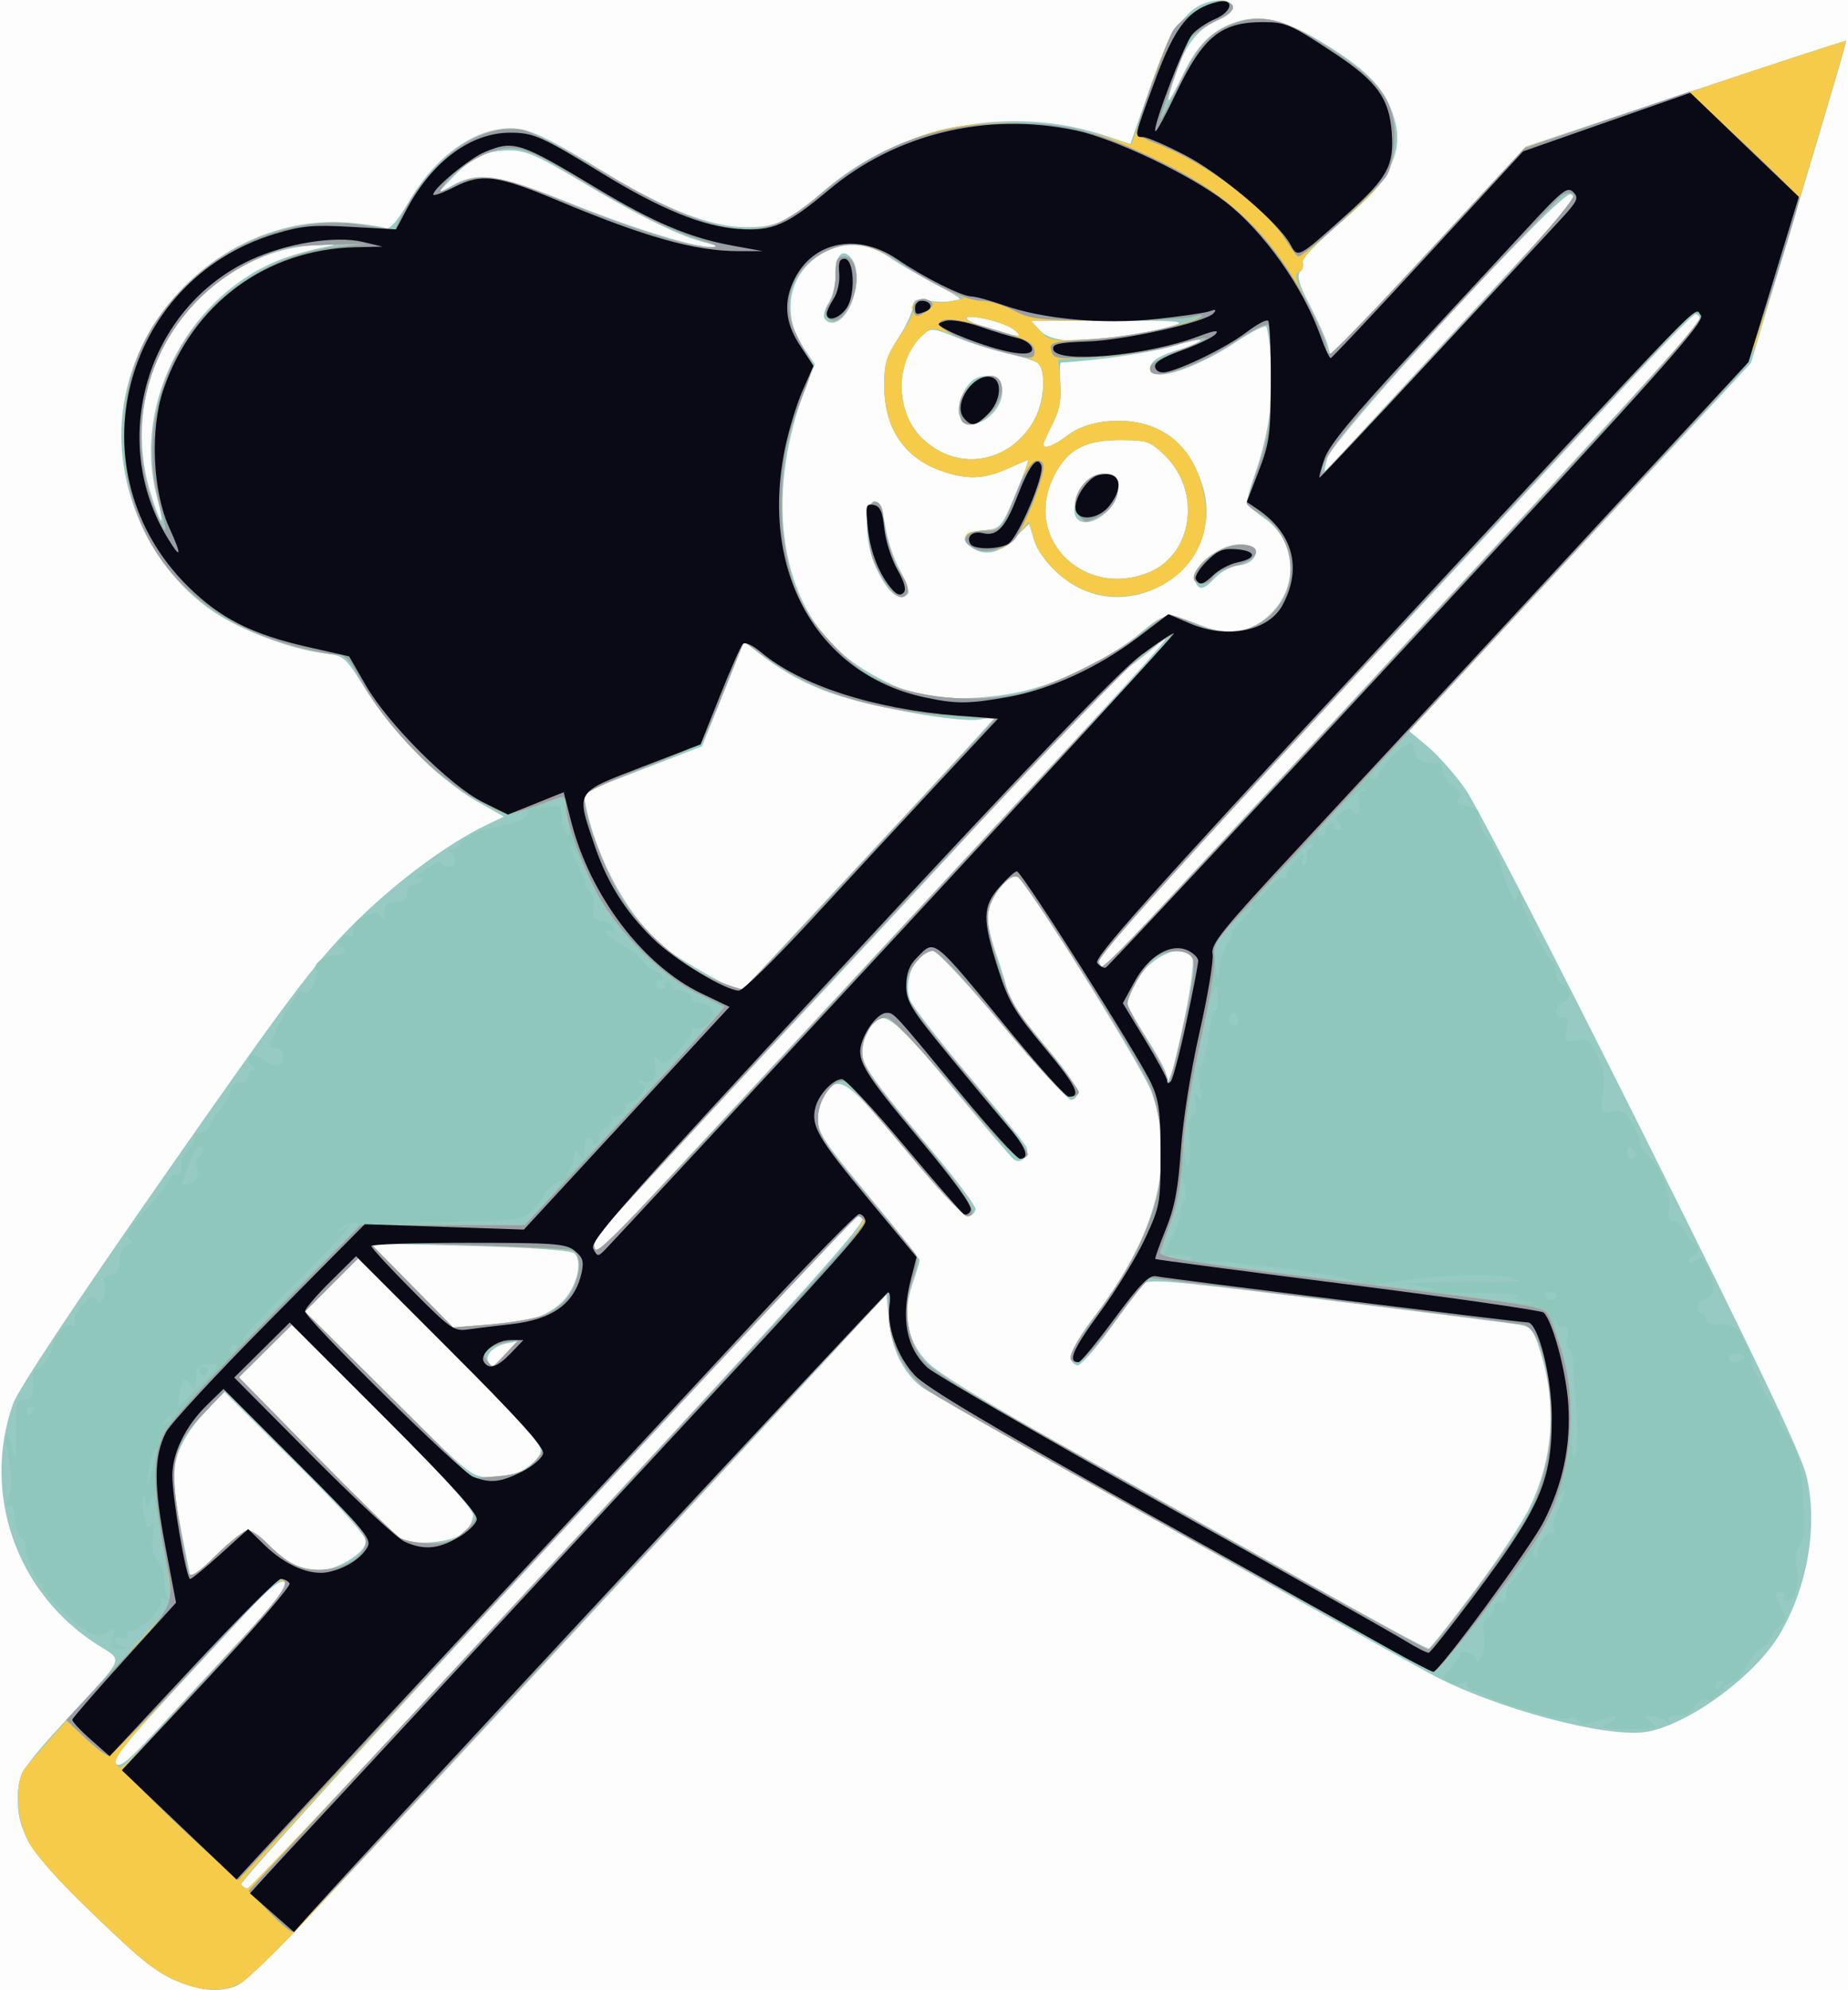 <?xml version="1.0" encoding="UTF-8" standalone="no"?>
<!-- Created with Inkscape (http://www.inkscape.org/) -->

<svg
   version="1.1"
   id="svg1"
   width="418"
   height="450"
   viewBox="0 0 418 450"
   sodipodi:docname="DEV_14.svg"
   inkscape:version="1.3.2 (091e20e, 2023-11-25, custom)"
   xmlns:inkscape="http://www.inkscape.org/namespaces/inkscape"
   xmlns:sodipodi="http://sodipodi.sourceforge.net/DTD/sodipodi-0.dtd"
   xmlns="http://www.w3.org/2000/svg"
   xmlns:svg="http://www.w3.org/2000/svg">
  <rect x="0" y="0" width="418" height="450" fill="#333333" stroke="none"/>
  <defs
     id="defs1" />
  <sodipodi:namedview
     id="namedview1"
     pagecolor="#ffffff"
     bordercolor="#000000"
     borderopacity="0.25"
     inkscape:showpageshadow="2"
     inkscape:pageopacity="0.0"
     inkscape:pagecheckerboard="0"
     inkscape:deskcolor="#d1d1d1"
     showgrid="false"
     inkscape:zoom="1.7488889"
     inkscape:cx="208.98983"
     inkscape:cy="225"
     inkscape:window-width="1920"
     inkscape:window-height="1001"
     inkscape:window-x="-9"
     inkscape:window-y="-9"
     inkscape:window-maximized="1"
     inkscape:current-layer="g1" />
  <g
     inkscape:groupmode="layer"
     inkscape:label="Image"
     id="g1">
    <g
       id="g2">
      <path
         style="fill:#fdfdfd"
         d="M 0,225 V 0 H 209 418 V 225 450 H 209 0 Z"
         id="path7" />
      <path
         style="fill:#96cac3"
         d="M 41.818,448.597 C 35.884,446.478 32.864,444.15 20.287,432 7.291,419.445 3.976,414.332 4.035,406.934 4.082,401.147 4.915,399.793 15.54,388.242 28.636,374.003 27.992,375.699 21.813,371.728 3.641,360.051 -4.156,337.62 2.939,317.433 4.069,314.217 16.602,295.329 37.112,265.928 64.724,226.346 70.977,218.008 79.514,209.381 c 9.411,-9.509 21.579,-18.602 30.728,-22.961 l 3.742,-1.783 -6.235,-3.514 C 99.665,176.568 88.674,165.496 82.698,155.887 78.058,148.426 77.87,148.263 73.232,147.702 65.93,146.819 54.884,142.693 48.528,138.475 33.734,128.655 25.27,109.472 27.93,91.791 31.694,66.769 55.268,47.945 79.737,50.422 c 3.431,0.347 6.847,0.865 7.591,1.151 0.874,0.335 2.738,-1.848 5.263,-6.164 C 98.497,35.309 107.309,29 115.508,29 c 4.111,0 8.136,1.894 21.786,10.252 13.055,7.993 23.462,12.032 31.206,12.111 7.01,0.071 9.541,-1.103 18,-8.356 17.198,-14.745 42.2,-19.533 63.844,-12.226 l 5.324,1.797 4.334,-12.423 C 264.557,7.095 268.226,1.734 273.517,0.406 279.121,-1 280.933,2.292 275.75,4.464 c -4.711,1.974 -7.449,5.347 -9.737,11.998 -1.11,3.227 -1.872,6.012 -1.694,6.191 0.178,0.178 1.636,-2.42 3.239,-5.774 3.247,-6.793 6.606,-10.117 12.033,-11.908 5.4,-1.782 10.665,-0.64 18.499,4.015 9.265,5.504 13.83,9.631 16.044,14.507 4.315,9.498 1.587,16.182 -10.992,26.941 -5.015,4.289 -8.86,8.217 -8.545,8.727 0.316,0.511 0.084,1.518 -0.514,2.239 -0.813,0.98 -0.248,2.926 2.238,7.706 1.829,3.518 3.619,7.52 3.978,8.895 l 0.651,2.5 3.363,-3.5 c 1.85,-1.925 11.779,-12.578 22.064,-23.673 L 345.08,33.155 381.231,21.102 c 19.883,-6.629 36.226,-11.951 36.318,-11.827 0.156,0.21 -1.881,7.133 -16.042,54.524 l -5.468,18.298 -38.675,41.582 -38.675,41.582 4.177,3.47 c 2.297,1.908 6.142,6.237 8.543,9.619 2.401,3.382 20.398,38.212 39.993,77.4 26.034,52.065 36.055,73.068 37.214,78 2.618,11.143 0.299,24.898 -6.016,35.669 -5.477,9.343 -20.329,20.313 -29.943,22.117 -8.794,1.65 -34.829,-5.318 -49.332,-13.203 -17.5,-9.514 -112.129,-62.8 -114.504,-64.477 -4.281,-3.024 -7.09,-8.517 -7.735,-15.126 L 200.5,292.73 137.138,361.115 c -71.11,76.747 -80.652,86.749 -83.953,88.005 -3.184,1.211 -7.005,1.035 -11.367,-0.522 z M 66.692,416.25 c 5.481,-5.912 36.847,-39.723 69.702,-75.135 43.998,-47.422 59.441,-64.679 58.617,-65.5 -1.346,-1.341 5.723,-8.727 -76.289,79.706 -35.613,38.401 -64.493,70.239 -64.177,70.75 0.316,0.511 0.936,0.929 1.378,0.929 0.442,0 5.289,-4.838 10.77,-10.75 z M 54.183,371.025 c 8.952,-9.594 11.343,-12.711 10.229,-13.334 -1.056,-0.591 -3.449,1.325 -8.741,6.998 -28.407,30.448 -30.463,32.828 -29.437,34.079 0.793,0.966 2.853,-0.695 8.653,-6.977 4.187,-4.535 12.87,-13.88 19.295,-20.766 z M 333.548,359.631 c 5.318,-7.078 10.968,-15.645 12.555,-19.037 5.325,-11.378 6.059,-23.06 2.216,-35.252 -1.47,-4.663 -2.055,-5.383 -4.748,-5.841 -1.689,-0.287 -21.289,-2.786 -43.555,-5.552 -38.625,-4.798 -40.546,-4.947 -41.828,-3.239 -0.739,0.984 -4.055,5.524 -7.369,10.089 -3.314,4.564 -6.542,8.127 -7.172,7.917 -2.618,-0.872 -1.456,-4.085 4.137,-11.436 13.902,-18.274 18.119,-34.953 12.715,-50.289 -1.936,-5.495 -28.444,-48.018 -30.408,-48.78 -1.718,-0.667 -5.804,4.209 -6.613,7.892 -0.354,1.611 0.416,5.492 1.971,9.944 1.403,4.016 2.568,8.011 2.588,8.878 0.02,0.867 3.628,5.851 8.018,11.076 7.542,8.978 8.955,11.832 6.298,12.716 -0.631,0.21 -7.574,-7.29 -15.427,-16.667 C 218.934,222.508 211.911,215 210.978,215 c -3.781,0 -6.834,6.617 -5.126,11.111 0.53,1.393 6.439,9.025 13.133,16.961 6.693,7.935 12.575,15.168 13.071,16.073 1.032,1.882 -0.971,4.177 -2.659,3.048 -0.57,-0.381 -6.82,-7.668 -13.889,-16.193 -14.007,-16.891 -16.208,-18.414 -18.951,-13.111 -3.264,6.313 -3.221,6.393 15.302,28.582 5.038,6.034 9.005,11.434 8.817,12 -1.089,3.272 -4.283,0.567 -15.794,-13.374 -13.057,-15.814 -15.209,-17.326 -18.326,-12.875 -0.856,1.222 -1.557,3.829 -1.557,5.792 0,3.086 1.56,5.442 11.5,17.377 6.325,7.594 11.5,14.132 11.5,14.53 0,0.397 -0.723,2.845 -1.608,5.44 -2.367,6.948 -1.216,12.87 3.438,17.682 2.362,2.442 14.366,9.767 33.67,20.544 16.5,9.212 41.025,22.967 54.5,30.567 13.475,7.6 24.81,13.712 25.189,13.581 0.379,-0.13 5.04,-6.028 10.358,-13.107 z M 56.092,346 c 0.844,0 2.856,1.39 4.471,3.089 3.847,4.046 7.55,5.911 11.74,5.911 3.866,0 10.015,-3.692 10.52,-6.318 0.224,-1.166 -5.074,-7.124 -15.915,-17.896 l -16.251,-16.149 -4.67,5.079 c -2.97,3.229 -5.139,6.755 -5.959,9.682 -1.318,4.708 -1.258,5.349 2.108,22.476 l 1.056,5.373 5.683,-5.623 C 52.001,348.53 55.248,346 56.092,346 Z m 48.893,0.514 c 1.109,-1.003 2.015,-2.771 2.015,-3.928 0,-1.404 -6.814,-8.912 -20.489,-22.575 l -20.489,-20.471 -6.009,5.946 -6.009,5.946 17.248,17.522 C 80.739,338.592 89.4,347.055 90.5,347.761 c 2.841,1.823 11.959,1.039 14.485,-1.247 z m 13.036,-14.024 c 1.606,-0.831 3.426,-2.454 4.044,-3.608 1.021,-1.908 -0.782,-4.009 -19.956,-23.24 L 81.029,284.5 l -6.027,6.022 -6.027,6.022 18.822,18.728 C 106.29,333.672 106.694,334 110.86,334 c 2.332,0 5.554,-0.68 7.16,-1.51 z m -3.641,-26.364 2.753,-2.874 -2.536,0.485 c -2.949,0.564 -5.053,2.716 -4.124,4.219 0.864,1.398 0.772,1.441 3.906,-1.83 z m 6.668,-8.18 c 1.951,-0.503 4.781,-2.201 6.288,-3.774 3.189,-3.329 4.554,-9.214 2.513,-10.835 -0.814,-0.646 -10.224,-1.296 -23.765,-1.64 l -22.417,-0.57 9.417,9.506 9.417,9.506 7.5,-0.639 c 4.125,-0.352 9.096,-1.051 11.048,-1.553 z m 45.121,-47.642 c 16.682,-17.983 45.224,-48.738 63.427,-68.345 31.311,-33.727 38.499,-41.833 31.809,-35.869 -1.598,1.424 -4.361,3.588 -6.142,4.809 -1.78,1.221 -17.273,17.381 -34.428,35.911 C 203.679,205.339 186.236,224.1 182.072,228.5 c -9.075,9.588 -43.804,47.156 -46.42,50.214 C 134.129,280.494 134.027,283 135.477,283 c 0.198,0 14.009,-14.713 30.691,-32.696 z M 268.106,229.35 c 1.249,-6.008 1.976,-11.694 1.614,-12.637 -1.545,-4.026 -9.692,-0.65 -12.71,5.267 -1.105,2.167 -2.01,4.392 -2.01,4.946 0,0.553 1.784,3.766 3.964,7.14 2.18,3.373 4.269,7.094 4.642,8.267 l 0.677,2.134 0.776,-2.097 c 0.427,-1.153 1.798,-7.012 3.047,-13.02 z M 192.729,197.25 c 13.675,-14.713 26.562,-28.639 28.637,-30.948 l 3.773,-4.198 -3.571,0.579 c -4.006,0.65 -19.456,-1.846 -30.069,-4.858 -7.343,-2.084 -13.583,-5.248 -19.579,-9.928 l -3.579,-2.793 -4.769,11.815 -4.769,11.815 -13.463,5.218 -13.463,5.218 0.666,3.165 c 2.739,13.023 10.379,26.278 18.817,32.647 3.884,2.932 14.74,8.923 16.321,9.008 0.1,0.005 11.371,-12.028 25.046,-26.74 z m 68.345,9.476 C 337.897,124.202 384.5,73.469 384.5,72.359 c 0,-0.748 -0.45,-1.339 -1,-1.314 -0.55,0.025 -8.159,7.787 -16.909,17.25 -16.409,17.745 -37.71,40.682 -47.554,51.205 -49.712,53.142 -70.924,76.632 -70.409,77.972 0.323,0.84 0.684,1.528 0.803,1.528 0.119,0 5.359,-5.523 11.643,-12.274 z m -28.561,-50.729 c 8.91,-2.279 18.76,-7.317 25.792,-13.193 5.184,-4.332 5.728,-4.382 13.758,-1.276 6.07,2.348 11.234,1.375 15.537,-2.927 6.287,-6.287 5.519,-16.465 -1.617,-21.398 -2.149,-1.486 -3.924,-3.167 -3.945,-3.736 -0.021,-0.569 0.832,-3.51 1.895,-6.535 2.988,-8.503 4.395,-18.424 3.647,-25.727 -0.369,-3.597 -0.89,-6.897 -1.16,-7.333 -0.269,-0.436 -3.348,1.125 -6.841,3.467 -7.768,5.209 -17.019,8.622 -18.731,6.91 -1.739,-1.739 0.222,-3.536 5.586,-5.12 2.524,-0.745 4.806,-1.706 5.071,-2.134 0.265,-0.429 -2.326,0.095 -5.758,1.163 -4.774,1.486 -17.801,3.417 -25.746,3.817 -0.275,0.014 -0.348,2.216 -0.162,4.894 0.241,3.48 -0.258,6.035 -1.75,8.961 C 236.939,98.079 236,100.163 236,100.46 c 0,1.241 2.349,0.375 5.496,-2.025 4.559,-3.477 12.82,-4.35 18.967,-2.002 5.244,2.003 8.664,5.715 11.07,12.016 7.314,19.151 -16.421,35.085 -31.928,21.435 -2.829,-2.49 -4.991,-5.439 -5.685,-7.753 l -1.119,-3.734 -3.301,3.301 c -3.568,3.568 -6.915,4.19 -10.06,1.869 -2.493,-1.84 -1.102,-3.317 3.529,-3.746 3.305,-0.306 3.625,-0.691 6.709,-8.071 1.781,-4.263 3.081,-7.75 2.889,-7.75 -0.192,0 -2.311,0.89 -4.709,1.978 -5.274,2.393 -9.194,2.521 -14.955,0.488 C 204.514,103.506 200,96.779 200,87.236 c 0,-4.864 0.533,-6.673 3.181,-10.79 1.75,-2.72 3.212,-5.846 3.25,-6.946 0.045,-1.314 0.67,-1.914 1.819,-1.75 3.678,0.525 4.334,0.56 7.25,0.381 2.73,-0.167 2.371,-0.519 -4.002,-3.908 -3.851,-2.048 -8.351,-4.671 -10,-5.828 -6.597,-4.629 -14.192,-3.787 -19.407,2.153 -4.203,4.787 -4.382,12.088 -0.439,17.89 l 2.652,3.903 -1.8,4.579 c -9.458,24.053 -6.549,47.771 7.405,60.378 4.585,4.142 12.331,8.318 17.837,9.616 6.518,1.536 16.638,1.161 24.767,-0.918 z M 199.97,131.75 c -2.847,-4.625 -4.18,-9.624 -3.799,-14.25 0.513,-6.23 3.112,-5.315 4.084,1.436 0.43,2.99 1.895,7.427 3.255,9.86 1.36,2.433 2.225,4.824 1.922,5.314 -1.128,1.825 -3.523,0.789 -5.462,-2.36 z m 70.389,-0.258 c -1.479,-3.854 7.542,-9.896 12.14,-8.131 2.788,1.07 1.33,4.105 -2.134,4.443 -1.715,0.167 -4.152,1.405 -5.416,2.75 -2.653,2.824 -3.779,3.054 -4.59,0.938 z M 186.473,71.956 c -0.355,-0.574 0.069,-2.133 0.941,-3.465 C 188.286,67.16 189,64.281 189,62.094 c 0,-4.629 1.692,-6.216 3.728,-3.497 1.735,2.317 1.14,8.429 -1.161,11.941 -1.682,2.567 -3.988,3.209 -5.094,1.418 z m 73.257,57.53 c 10.109,-4.059 12.129,-18.385 3.738,-26.517 -3.349,-3.246 -3.985,-3.461 -10.269,-3.465 -8.284,-0.005 -12.423,2.519 -15.359,9.368 -5.818,13.573 7.706,26.309 21.89,20.613 z m -16.063,-12.153 c -1.329,-1.329 -0.62,-5.123 1.449,-7.754 2.885,-3.668 7.243,-3.299 7.699,0.651 0.516,4.484 -6.398,9.852 -9.148,7.102 z M 35.418,112.031 C 29.863,90.617 43.117,66.03 64.364,58.332 66.639,57.508 70.525,56.436 73,55.951 76.922,55.181 76.614,55.124 70.599,55.51 61.721,56.08 52.833,60.153 45.656,66.941 33.576,78.366 29.125,95.481 34.07,111.491 c 2.458,7.958 3.367,8.321 1.348,0.539 z M 326.604,77.459 c 32.157,-34.822 29.979,-32.275 28.702,-33.552 -1.58,-1.58 -53.561,54.758 -55.076,59.693 -0.626,2.039 -0.774,3.301 -0.33,2.804 0.444,-0.497 12.461,-13.522 26.704,-28.945 z m -99.125,24.254 c 2.231,-1.264 4.97,-4.002 6.234,-6.234 2.211,-3.904 3.024,-10.87 1.522,-13.041 C 234.831,81.854 231.8,80.792 228.5,80.077 c -3.3,-0.715 -8.665,-2.374 -11.922,-3.688 -5.654,-2.28 -6.009,-2.309 -7.852,-0.641 -6.505,5.887 -6.374,17.736 0.262,23.741 5.373,4.862 12.351,5.701 18.491,2.224 z m -10.389,-7.543 c -1.035,-1.933 0.867,-6.887 3.218,-8.382 2.265,-1.44 5.546,-0.823 6.176,1.162 1.76,5.544 -6.778,12.106 -9.393,7.22 z M 254.5,76.006 c 3.3,-0.538 7.957,-1.547 10.348,-2.242 C 268.744,72.631 267.321,72.5 251.159,72.5 H 233.121 l 2.114,2.25 c 2.411,2.566 8.714,2.977 19.265,1.256 z m -25.463,-1.693 c -2.66,-1.863 -11.811,-3.688 -10.147,-2.023 0.884,0.884 9.11,3.471 11.582,3.642 0.535,0.037 -0.111,-0.692 -1.436,-1.619 z M 159.773,54.92 C 154.091,53.58 144.736,49.006 131.573,41.133 121.644,35.195 118.914,34 115.274,34 109.974,34 106.622,35.647 102,40.519 l -3.5,3.69 3.5,-2.101 c 5.73,-3.44 10.511,-2.79 26.354,3.578 14.834,5.963 28.419,10.182 32.646,10.138 1.785,-0.019 1.434,-0.277 -1.227,-0.905 z"
         id="path6" />
      <path
         style="fill:#8fc7bd"
         d="M 41.818,448.597 C 35.884,446.478 32.864,444.15 20.287,432 12.628,424.601 7.602,418.872 6.192,415.934 3.774,410.897 3.359,403.768 5.285,400.336 5.953,399.146 11.45,392.815 17.5,386.268 28.067,374.833 31.837,370.639 36.776,364.828 l 2.276,-2.678 -2.026,-11.25 C 35.912,344.713 34.968,339.166 34.93,338.575 34.891,337.984 34.473,338.4 34,339.5 c -0.821,1.911 -0.863,1.915 -0.93,0.083 -0.039,-1.054 -0.324,-1.663 -0.635,-1.352 -0.31,0.31 -0.252,2.23 0.13,4.266 0.511,2.724 0.946,3.345 1.647,2.352 0.641,-0.907 0.777,-0.083 0.414,2.517 -0.369,2.647 -0.08,4.325 0.917,5.321 0.801,0.801 1.456,2.512 1.456,3.803 0,1.291 0.301,3.132 0.67,4.093 0.493,1.284 0.32,1.529 -0.655,0.927 -0.908,-0.561 -1.087,-0.434 -0.568,0.406 0.841,1.36 -4.966,7.135 -6.829,6.791 -0.615,-0.113 -1.012,0.34 -0.881,1.008 0.138,0.702 -0.39,0.973 -1.25,0.643 C 26.67,370.043 26,370.251 26,370.82 c 0,0.569 0.787,1.239 1.75,1.491 1.258,0.329 1.086,0.49 -0.608,0.573 -2.073,0.102 -2.277,-0.208 -1.687,-2.559 0.58,-2.309 0.464,-2.503 -0.844,-1.417 -0.896,0.744 -2.42,0.97 -3.731,0.554 C 18.247,368.626 8.851,359.482 9.726,358.607 10.06,358.273 9.892,358 9.353,358 c -1.101,0 -4.02,-6.871 -3.551,-8.358 0.167,-0.527 -0.16,-1.245 -0.725,-1.594 -0.94,-0.581 -1.818,-3.585 -2.004,-6.857 -0.041,-0.72 -0.523,-1.032 -1.071,-0.693 -0.659,0.408 -0.668,-0.25 -0.025,-1.941 0.535,-1.406 0.758,-3.907 0.497,-5.557 -0.261,-1.65 -0.705,-4.43 -0.986,-6.178 -0.653,-4.062 0.507,-2.981 1.477,1.376 0.522,2.347 0.706,1.134 0.634,-4.199 -0.092,-6.864 0.069,-7.501 1.899,-7.511 1.632,-0.009 2,-0.681 2,-3.656 0,-2.005 0.257,-3.486 0.572,-3.291 0.836,0.518 3.378,-2.797 3.735,-4.87 0.423,-2.462 3.346,-5.697 4.502,-4.983 0.523,0.323 0.746,-0.028 0.495,-0.782 -0.251,-0.753 0.602,-2.503 1.895,-3.889 1.879,-2.013 2.526,-2.242 3.217,-1.137 0.679,1.084 1.011,0.924 1.54,-0.741 0.371,-1.168 0.375,-2.607 0.009,-3.199 -0.37,-0.599 0.267,-1.32 1.435,-1.626 1.498,-0.392 2.101,-1.346 2.101,-3.326 0,-1.704 0.665,-3.031 1.722,-3.437 1.214,-0.466 1.372,-0.877 0.535,-1.394 -1.169,-0.722 0.551,-3.385 5.592,-8.659 1.051,-1.1 2.438,-3.025 3.081,-4.278 0.643,-1.253 1.597,-2.014 2.12,-1.691 C 40.573,265.854 41,265.022 41,263.681 41,262.341 41.675,260.685 42.5,260 43.325,259.315 44,258.135 44,257.378 44,256.62 44.689,256 45.531,256 c 0.842,0 1.809,-0.787 2.149,-1.75 0.34,-0.963 1.406,-2.65 2.369,-3.75 0.963,-1.1 1.925,-2.9 2.137,-4 0.238,-1.234 1.043,-1.887 2.1,-1.706 C 55.291,244.966 56,244.449 56,243.544 c 0,-0.849 0.562,-1.551 1.25,-1.559 0.905,-0.011 0.87,-0.256 -0.128,-0.888 -0.758,-0.48 -1.066,-1.378 -0.684,-1.995 0.493,-0.798 1.317,-0.686 2.851,0.388 C 62.25,241.564 64,241.382 64,239 c 0,-1.111 -0.667,-2 -1.5,-2 -0.825,0 -1.5,-0.21 -1.5,-0.466 0,-1.057 3.592,-8.131 4.75,-9.355 0.688,-0.727 1.25,-1.787 1.25,-2.357 0,-0.57 0.689,-0.771 1.532,-0.448 1.03,0.395 1.858,-0.27 2.528,-2.032 0.548,-1.441 0.762,-2.853 0.477,-3.139 C 70.512,218.179 73.292,216 75.622,216 76.93,216 78,215.55 78,215 c 0,-0.55 -0.505,-1 -1.122,-1 -0.779,0 -0.745,-0.455 0.113,-1.489 0.68,-0.819 1.646,-1.236 2.147,-0.926 0.501,0.31 0.847,0.192 0.768,-0.261 -0.364,-2.093 0.289,-3.092 2.753,-4.215 2.125,-0.968 2.825,-0.95 3.485,0.089 0.576,0.908 0.83,0.621 0.841,-0.949 0.012,-1.729 0.594,-2.25 2.515,-2.25 1.833,0 2.5,-0.533 2.5,-2 0,-1.1 0.648,-2 1.441,-2 0.793,0 1.716,-0.445 2.052,-0.989 0.361,-0.584 -0.127,-0.738 -1.191,-0.378 C 93.311,198.97 94.075,198.112 96,196.728 c 1.925,-1.384 3.65,-2.114 3.833,-1.622 0.183,0.492 0.971,0.894 1.75,0.894 1.749,0 1.881,-2.646 0.167,-3.338 -0.747,-0.301 -0.545,-0.536 0.5,-0.583 0.963,-0.043 1.75,-0.421 1.75,-0.838 0,-1.703 4.526,-3.701 11.218,-4.95 1.495,-0.279 3.237,-1.134 3.872,-1.899 1.302,-1.568 0.146,-1.827 -2.025,-0.453 -1.821,1.152 -9.54,-2.618 -16.994,-8.3 C 94.027,171.031 84.823,159.976 81.002,152.735 79.031,149.001 77.971,148 75.982,148 c -1.387,0 -5.885,-0.932 -9.995,-2.071 C 41.88,139.249 28,121.913 28,98.484 28,83.997 32.926,72.838 43.648,63.039 54.278,53.323 69.401,48.646 82.695,50.961 c 3.597,0.626 6.599,1.004 6.672,0.839 6.648,-14.98 18.684,-24.326 28.868,-22.415 1.886,0.354 9.017,4.014 15.846,8.133 20.239,12.207 31.479,15.985 40.249,13.53 2.59,-0.725 6.977,-3.503 11.212,-7.098 7.871,-6.683 18.108,-12.189 26.957,-14.497 9.497,-2.478 25.235,-2.112 35.22,0.818 l 8.22,2.412 3.654,-11.091 c 2.01,-6.1 4.495,-12.49 5.523,-14.199 2.163,-3.597 9.796,-8.023 12.227,-7.09 2.727,1.047 1.905,2.398 -2.862,4.706 -2.484,1.203 -4.94,2.978 -5.458,3.944 C 267.718,11.396 262.062,27 262.484,27 c 0.189,0 2.18,-3.792 4.423,-8.427 4.309,-8.902 7.39,-11.988 13.713,-13.734 5.801,-1.602 10.793,-0.08 20.366,6.205 11.257,7.392 14.495,11.843 14.446,19.857 -0.047,7.669 -1.82,10.468 -12.317,19.445 -5.961,5.098 -8.836,8.215 -8.467,9.178 0.308,0.802 -0.094,1.709 -0.893,2.016 -1.158,0.444 -0.677,2.018 2.37,7.758 2.103,3.961 3.835,7.988 3.849,8.951 0.015,0.963 0.423,1.75 0.907,1.75 0.484,0 10.609,-10.502 22.5,-23.337 l 21.619,-23.337 36.168,-12.162 C 401.06,14.475 417.419,9.114 417.521,9.251 417.623,9.388 413.507,23.45 408.375,40.5 c -5.132,17.05 -10.021,33.335 -10.863,36.188 -1.384,4.687 -4.744,8.653 -34.772,41.041 C 304.915,180.099 308.555,176 311,176 c 0.55,0 1,-0.465 1,-1.033 0,-1.823 6.989,-8.181 7.434,-6.763 0.224,0.713 0.587,1.954 0.807,2.758 0.231,0.846 1.634,1.478 3.329,1.5 2.193,0.029 2.858,0.467 2.646,1.744 -0.157,0.943 0.856,2.452 2.267,3.376 1.864,1.221 2.273,2.007 1.517,2.917 -0.775,0.934 -0.284,1.395 1.962,1.844 2.109,0.422 2.828,1.037 2.428,2.079 -0.312,0.814 0.593,3.002 2.012,4.863 1.419,1.86 2.883,4.9 3.254,6.755 0.371,1.855 1.233,4.449 1.916,5.765 1.11,2.14 1.292,2.198 1.718,0.544 0.387,-1.502 0.498,-1.423 0.592,0.42 0.113,2.207 5.275,12.775 7.171,14.681 0.52,0.522 0.945,1.774 0.945,2.781 0,1.007 0.675,2.09 1.5,2.407 1.937,0.743 1.937,3.257 0,4 -1.935,0.742 -1.954,3.362 -0.025,3.362 1.087,0 1.326,0.747 0.907,2.84 -0.533,2.664 -0.387,2.814 2.335,2.414 2.578,-0.378 3.106,0.024 4.716,3.596 1.329,2.947 1.637,5.197 1.154,8.418 -0.654,4.362 -0.638,4.393 2.127,4.009 2.277,-0.316 3.106,0.186 4.536,2.749 0.963,1.725 1.75,3.719 1.75,4.432 0,0.713 0.714,1.889 1.586,2.613 2.69,2.233 5.692,9.686 5.004,12.426 -0.467,1.859 -0.232,2.502 0.912,2.502 0.847,0 2.053,1.125 2.68,2.5 0.626,1.375 1.517,2.5 1.979,2.5 0.462,0 0.839,0.675 0.839,1.5 0,0.825 -0.45,1.5 -1,1.5 -0.55,0 -1,0.505 -1,1.122 0,0.8 0.411,0.781 1.43,-0.065 1.15,-0.954 1.672,-0.735 2.664,1.118 2.016,3.766 1.942,6.678 -0.186,7.353 C 383.95,294.151 383.205,297 385,297 c 0.55,0 1,0.588 1,1.307 0,0.839 1.101,1.231 3.072,1.095 2.487,-0.172 3.439,0.388 4.996,2.943 1.058,1.735 1.926,3.855 1.928,4.709 0.005,2.241 5.003,11.946 6.152,11.946 0.533,0 0.674,0.478 0.313,1.063 -0.361,0.585 -0.05,1.822 0.691,2.75 2.894,3.622 3.9,6.448 4.433,12.448 0.852,9.607 0.722,12.665 -0.609,14.268 -0.734,0.885 -0.977,2.715 -0.605,4.571 0.803,4.017 -0.198,7.9 -2.037,7.9 -0.798,0 -1.172,-0.45 -0.833,-1 0.34,-0.55 -0.049,-1 -0.864,-1 -1.291,0 -1.279,0.408 0.091,3.154 1.433,2.873 1.432,3.257 -0.015,4.315 -0.874,0.639 -1.729,1.795 -1.9,2.57 -0.171,0.774 -1.173,1.87 -2.227,2.435 -1.053,0.565 -2.628,2.479 -3.5,4.254 -0.872,1.775 -2.115,3.238 -2.762,3.25 -0.648,0.013 -2.002,1.071 -3.01,2.353 -1.008,1.281 -2.419,2.134 -3.136,1.896 -0.717,-0.239 -1.913,0.4 -2.659,1.42 -0.746,1.02 -1.842,1.911 -2.437,1.979 -0.594,0.069 -1.782,0.181 -2.64,0.25 -0.942,0.075 -1.28,0.62 -0.853,1.375 0.565,1 0.436,1 -0.641,0 -0.741,-0.688 -2.243,-1.25 -3.338,-1.25 -1.965,0 -1.966,0.019 -0.05,1.468 1.766,1.336 1.31,1.468 -5.059,1.465 -6.568,-0.003 -6.846,-0.092 -4.5,-1.433 3.028,-1.731 1.501,-1.919 -2.958,-0.365 -2.534,0.883 -3.43,0.855 -4.037,-0.128 -0.429,-0.695 -1.278,-0.956 -1.885,-0.581 -2.24,1.385 -24.994,-6.218 -23.395,-7.817 0.393,-0.393 -0.031,-0.429 -0.944,-0.079 -0.912,0.35 -2.367,0.24 -3.233,-0.244 -1.377,-0.771 -1.291,-1.185 0.689,-3.314 1.245,-1.338 2.166,-2.734 2.047,-3.1 -0.119,-0.367 0.669,-0.435 1.75,-0.153 1.081,0.283 1.979,1.024 1.996,1.647 0.017,0.623 0.479,0.363 1.028,-0.578 0.549,-0.941 0.825,-3.28 0.613,-5.198 -0.254,-2.301 0.077,-3.664 0.972,-4.008 0.746,-0.286 1.356,-1.21 1.356,-2.052 0,-0.842 0.542,-1.419 1.205,-1.281 0.662,0.138 1.281,-0.312 1.375,-1 0.094,-0.688 0.227,-1.592 0.295,-2.01 0.069,-0.418 1.296,-2.023 2.726,-3.565 1.431,-1.543 2.384,-3.022 2.119,-3.287 -0.265,-0.265 -4.9,5.389 -10.299,12.565 C 330.022,372.129 324.967,378 324.187,378 322.75,378 216.532,318.864 209.886,314.364 204.798,310.918 201,303.546 201,297.115 v -5.115 l -57.25,61.719 c -31.488,33.945 -63.775,68.777 -71.75,77.404 -7.975,8.627 -15.918,16.404 -17.651,17.281 -3.773,1.91 -7.558,1.969 -12.531,0.193 z M 107.655,372.25 C 135.605,342.137 166.941,308.384 177.291,297.242 193.908,279.353 197.189,275 194.055,275 c -0.455,0 -9.101,8.887 -19.215,19.75 C 90.247,385.609 53.984,425.165 54.505,426.009 54.842,426.554 55.505,427 55.978,427 c 0.473,0 23.728,-24.637 51.677,-54.75 z m -59.275,5.259 c 13.978,-15.162 17.196,-19.166 15.959,-19.859 -0.998,-0.559 -2.023,-0.384 -2.877,0.491 -0.73,0.747 -9.202,9.899 -18.827,20.337 -13.624,14.774 -17.257,19.272 -16.4,20.305 1.315,1.585 -0.823,3.639 22.146,-21.274 z M 389.5,381 c 0.34,-0.55 0.141,-1 -0.441,-1 -0.582,0 -1.059,0.45 -1.059,1 0,0.55 0.198,1 0.441,1 0.243,0 0.719,-0.45 1.059,-1 z m -55.534,-21.649 c 11.578,-15.576 13.228,-18.481 15.57,-27.411 3.052,-11.638 0.085,-31.343 -4.881,-32.415 C 342.402,299.038 261.848,289 260.196,289 c -0.521,0 -4.041,4.266 -7.822,9.48 -4.116,5.676 -7.576,9.488 -8.624,9.5 -2.899,0.034 -2.036,-2.171 4.147,-10.595 11.333,-15.44 15.762,-27.418 14.81,-40.052 -0.3,-3.974 -1.472,-9.274 -2.631,-11.894 -3.021,-6.83 -28.202,-46.549 -29.931,-47.213 -1.988,-0.763 -5.92,4.005 -6.621,8.029 -0.377,2.164 0.413,6.246 2.369,12.246 2.556,7.839 3.913,10.183 10.521,18.169 4.172,5.043 7.586,9.655 7.586,10.25 0,0.595 -0.832,1.081 -1.85,1.081 -1.17,0 -6.891,-6.061 -15.575,-16.5 C 217.879,221.046 212.171,215 210.997,215 208.583,215 205,219.6 205,222.701 c 0,3.676 1.273,5.528 15.19,22.102 7.072,8.421 12.595,15.736 12.275,16.255 -1.451,2.349 -4.14,-0.064 -16.5,-14.807 -7.699,-9.183 -14.062,-15.893 -15.261,-16.093 -2.801,-0.467 -5.656,3.48 -5.674,7.843 -0.012,3.02 1.697,5.556 12.463,18.5 11.646,14.001 14.373,18.5 11.211,18.5 -0.712,0 -6.842,-6.638 -13.622,-14.75 -6.78,-8.113 -12.946,-15.109 -13.702,-15.548 C 188.936,243.283 185,248.328 185,252.88 c 0,3.567 1.041,5.222 10.25,16.298 5.638,6.78 10.809,13.043 11.493,13.918 1,1.281 0.928,2.514 -0.371,6.327 -1.986,5.829 -1.412,12.157 1.536,16.927 1.767,2.86 6.954,6.207 27.882,17.993 C 297.461,359.074 322.453,373 323.113,373 c 0.389,0 5.272,-6.142 10.853,-13.649 z M 56.092,346 c 0.844,0 2.856,1.39 4.471,3.089 1.615,1.699 4.152,3.724 5.637,4.5 5.894,3.079 15.221,0.566 16.477,-4.439 0.511,-2.036 -1.682,-4.643 -15.575,-18.51 L 50.932,314.5 l -4.884,5.09 c -6.89,7.18 -7.746,10.942 -5.543,24.365 0.944,5.751 1.954,11.076 2.244,11.833 0.363,0.946 2.291,-0.369 6.169,-4.206 C 52.02,348.512 55.248,346 56.092,346 Z m 291.696,5.25 c -0.394,-1.39 2.304,-5.311 3.251,-4.726 0.516,0.319 0.686,-0.078 0.377,-0.882 -0.308,-0.804 0.147,-2.83 1.011,-4.502 0.865,-1.672 1.572,-3.574 1.572,-4.227 0,-0.652 -1.701,2.138 -3.779,6.2 -3.373,6.592 -4.06,8.887 -2.662,8.887 0.243,0 0.345,-0.338 0.229,-0.75 z M 105.119,346.185 c 2.626,-2.346 2.972,-3.137 2.079,-4.75 -0.589,-1.064 -10.094,-10.926 -21.123,-21.915 l -20.053,-19.98 -5.997,5.934 -5.997,5.934 17.236,17.545 C 80.744,338.605 89.4,347.047 90.5,347.715 c 1.1,0.668 4.13,1.231 6.734,1.25 3.808,0.029 5.351,-0.515 7.884,-2.779 z M 35.038,330.085 c 0.539,-2.062 0.53,-3.052 -0.021,-2.5 C 34.514,328.088 33.869,330.525 33.584,333 c -0.285,2.475 -0.275,3.6 0.021,2.5 0.297,-1.1 0.941,-3.537 1.432,-5.415 z m 85.629,0.702 c 2.03,-2.03 2.33,-2.912 1.499,-4.412 -0.571,-1.031 -10.067,-10.871 -21.102,-21.865 l -20.063,-19.99 -6.013,6.013 -6.013,6.013 18.952,18.857 18.952,18.857 5.626,-0.467 c 4.301,-0.357 6.223,-1.064 8.163,-3.004 z M 356.523,318.5 c -0.36,-4.4 -0.69,-9.238 -0.732,-10.75 -0.043,-1.512 -0.472,-2.75 -0.953,-2.75 -0.482,0 -0.593,-1.125 -0.248,-2.5 0.474,-1.891 0.235,-2.5 -0.981,-2.5 C 352.724,300 352,299.475 352,298.833 c 0,-0.642 -0.207,-0.96 -0.46,-0.707 -0.253,0.253 0.489,3.365 1.649,6.917 1.514,4.637 2.134,9.197 2.199,16.177 0.06,6.494 0.372,8.983 0.94,7.5 0.467,-1.221 0.555,-5.82 0.195,-10.22 z m -317.395,1.75 c 1.244,-1.586 1.209,-1.621 -0.378,-0.378 -0.963,0.755 -1.75,1.542 -1.75,1.75 0,0.823 0.821,0.293 2.128,-1.372 z M 7.5,319 C 7.84,318.45 7.641,318 7.059,318 6.477,318 6,318.45 6,319 c 0,0.55 0.198,1 0.441,1 0.243,0 0.719,-0.45 1.059,-1 z m 37.8,-5.797 c 4.677,-4.748 4.697,-4.796 1.962,-4.75 -2.044,0.035 -2.789,0.566 -2.864,2.047 -0.183,3.59 -0.415,4.022 -1.359,2.529 -0.512,-0.809 -1.215,-1.186 -1.563,-0.838 C 40.94,312.727 39.986,318 40.425,318 c 0.083,0 2.276,-2.158 4.875,-4.797 z M 45,310 c 0,-0.55 0.45,-1 1,-1 0.55,0 1,0.45 1,1 0,0.55 -0.45,1 -1,1 -0.55,0 -1,-0.45 -1,-1 z m 69.563,-4.136 2.937,-3.136 -2.994,0.716 c -4.285,1.025 -5.813,2.48 -4.395,4.188 1.433,1.726 1.03,1.886 4.453,-1.768 z M 394.5,307 c 0.34,-0.55 -0.309,-1 -1.441,-1 -1.132,0 -2.059,0.45 -2.059,1 0,0.55 0.648,1 1.441,1 0.793,0 1.719,-0.45 2.059,-1 z m -341,-2 c 0.34,-0.55 0.141,-1 -0.441,-1 C 52.477,304 52,304.45 52,305 c 0,0.55 0.198,1 0.441,1 0.243,0 0.719,-0.45 1.059,-1 z m 20.064,-20.162 c 7.039,-6.726 8.538,-8.606 6.711,-8.411 -1.294,0.138 -2.898,0.864 -3.564,1.614 -1.018,1.145 -0.932,1.152 0.539,0.039 4.489,-3.396 0.727,0.934 -10.25,11.799 -6.6,6.533 -12,12.388 -12,13.011 0,0.623 2.138,-1.234 4.75,-4.128 2.612,-2.894 8.829,-9.159 13.814,-13.924 z m 49.667,12.452 c 2.126,-0.85 4.599,-2.896 5.75,-4.759 2.548,-4.122 2.686,-9.21 0.269,-9.884 -0.963,-0.268 -11.65,-0.784 -23.75,-1.145 l -22,-0.657 9.5,9.649 9.5,9.649 8.5,-0.681 c 4.675,-0.375 10.179,-1.352 12.231,-2.172 z M 345,294.226 c -2.41,-0.312 -2.973,-0.652 -1.807,-1.09 0.931,-0.35 -2.444,-0.682 -7.5,-0.738 l -9.193,-0.102 8,1.212 c 4.4,0.666 9.35,1.203 11,1.192 2.638,-0.017 2.578,-0.074 -0.5,-0.473 z M 352,293 c 0,-0.55 -0.702,-1 -1.559,-1 -0.857,0 -1.281,0.45 -0.941,1 0.34,0.55 1.041,1 1.559,1 0.518,0 0.941,-0.45 0.941,-1 z m -30,-2 -3.5,-0.737 3,-0.247 c 1.65,-0.136 7.725,-0.216 13.5,-0.179 9.035,0.058 9.942,-0.076 6.5,-0.96 -3.95,-1.015 -14.799,-0.668 -25.5,0.814 l -5.5,0.762 4.5,0.623 c 2.475,0.343 5.85,0.632 7.5,0.642 2.864,0.018 2.842,-0.015 -0.5,-0.718 z m -17.5,-1.973 c -4.999,-1.322 -28.944,-4.242 -31.556,-3.849 -1.344,0.202 4.981,1.309 14.056,2.46 17.986,2.28 22.109,2.607 17.5,1.389 z m -34.819,-4.679 c -0.359,-0.359 -2.003,-0.614 -3.653,-0.567 l -3,0.085 1.986,-3.893 c 1.092,-2.141 1.986,-4.721 1.986,-5.733 0,-1.012 0.382,-2.267 0.849,-2.79 0.467,-0.522 0.512,-2.075 0.1,-3.45 -0.73,-2.438 -0.752,-2.426 -0.872,0.5 -0.068,1.65 -1.218,5.662 -2.556,8.917 -1.338,3.254 -2.201,6.292 -1.917,6.75 0.283,0.458 2.139,0.833 4.123,0.833 1.984,0 3.314,-0.294 2.955,-0.653 z M 206.998,206.5 c 24.434,-26.4 47.368,-51.065 50.964,-54.811 3.596,-3.746 6.693,-7.247 6.882,-7.781 0.189,-0.534 -2.639,1.287 -6.284,4.046 -4.108,3.11 -29.039,29.17 -65.594,68.565 C 160.535,251.471 134,280.241 134,280.452 c 0,0.211 0.252,1.042 0.561,1.846 0.632,1.648 4.628,-2.533 72.437,-75.798 z M 123.308,272 c 2.533,-2.75 4.143,-5 3.578,-5 -1.061,0 -3.885,2.455 -3.885,3.377 0,0.286 -1.054,1.657 -2.342,3.047 -2.309,2.491 -2.592,2.532 -19.75,2.827 L 83.5,276.55 101.101,276.775 118.702,277 Z m -79.451,-4.89 c 0.828,-0.524 1.104,-1.656 0.709,-2.901 -0.356,-1.122 -0.179,-2.33 0.393,-2.684 C 46.184,260.768 46.353,259 45.201,259 c -0.44,0 -1.45,1.688 -2.245,3.75 -0.795,2.062 -1.598,4.088 -1.784,4.5 -0.452,1.002 1.002,0.926 2.685,-0.14 z m 102.563,-20.164 17.682,-19.054 -6.226,-3.111 C 148.107,219.899 139.24,210.465 133.644,199 c -2.55,-5.225 -4.639,-8.818 -4.64,-7.985 -0.002,0.833 0.897,3.196 1.998,5.25 1.101,2.054 1.744,3.735 1.429,3.735 -0.315,0 0.076,0.65 0.87,1.444 0.819,0.819 1.239,2.514 0.971,3.917 -0.379,1.984 -0.023,2.54 1.8,2.806 1.25,0.183 2.479,0.958 2.73,1.722 0.278,0.842 0.013,1.114 -0.672,0.691 C 137.508,210.196 137,210.276 137,210.757 c 0,0.481 1.832,1.905 4.071,3.163 2.239,1.259 4.306,2.899 4.592,3.646 0.287,0.747 1.379,1.63 2.429,1.963 1.049,0.333 1.908,1.052 1.908,1.597 0,0.545 -0.375,0.76 -0.833,0.477 -0.458,-0.283 -0.833,0.065 -0.833,0.774 0,0.709 0.58,1.289 1.289,1.289 0.709,0 1.058,-0.375 0.774,-0.833 C 150.114,222.375 150.359,222 150.941,222 c 0.582,0 1.059,0.45 1.059,1 0,0.55 0.338,0.929 0.75,0.841 1.285,-0.272 4.261,1.332 3.814,2.056 -0.234,0.378 0.516,0.758 1.666,0.845 1.15,0.087 2.446,0.732 2.88,1.435 1.012,1.638 -2.014,5.074 -3.848,4.37 -0.751,-0.288 -1.113,-0.115 -0.804,0.384 0.309,0.499 -0.944,2.503 -2.783,4.454 -2.641,2.8 -3.607,3.29 -4.593,2.331 -0.984,-0.957 -1.206,-0.897 -1.046,0.285 0.543,4.034 -0.018,5.14 -2.285,4.502 -1.696,-0.477 -1.89,-0.386 -0.79,0.372 1.258,0.865 1.211,1.28 -0.344,2.998 -0.992,1.096 -2.324,1.873 -2.96,1.725 -0.636,-0.148 -0.8,-0.074 -0.364,0.165 0.435,0.238 0.272,1.06 -0.363,1.825 -0.635,0.765 -1.624,1.102 -2.196,0.748 -0.588,-0.363 -0.744,-0.163 -0.359,0.461 0.375,0.607 -0.243,1.599 -1.373,2.205 -1.131,0.605 -1.811,1.497 -1.512,1.981 0.299,0.484 0.076,1.17 -0.497,1.524 -0.573,0.354 -0.917,0.272 -0.766,-0.181 0.151,-0.453 -0.175,-0.937 -0.725,-1.074 -0.988,-0.247 -1.116,0.074 -1.39,3.5 -0.12,1.501 -0.278,1.537 -1.11,0.25 -0.675,-1.044 -1.012,-1.12 -1.11,-0.25 -0.248,2.206 -0.405,2.726 -1.215,4 -2.118,3.335 1.444,-0.239 17.744,-17.804 z m 122.689,10.539 C 268.949,254.033 269.26,252 269.947,252 c 0.67,0 0.86,-1.063 0.492,-2.75 -0.475,-2.176 -0.367,-2.437 0.518,-1.25 0.861,1.155 0.968,0.635 0.468,-2.261 -0.358,-2.069 -0.205,-4.319 0.34,-5 0.544,-0.681 1.304,-3.833 1.687,-7.003 0.383,-3.17 1.02,-5.564 1.415,-5.32 0.395,0.244 0.7,-0.875 0.679,-2.486 -0.021,-1.611 -0.289,-2.93 -0.594,-2.93 -1.214,0 -7.437,31.688 -7.14,36.357 0.17,2.672 0.589,4.577 0.932,4.235 0.342,-0.342 0.508,-3.091 0.368,-6.107 z M 370,261.059 c 0,-0.518 -0.45,-1.219 -1,-1.559 -0.55,-0.34 -1,0.084 -1,0.941 0,0.857 0.45,1.559 1,1.559 0.55,0 1,-0.423 1,-0.941 z M 268.026,230.5 c 1.776,-7.93 2.385,-12.594 1.796,-13.75 -1.118,-2.192 -5.609,-2.288 -8.613,-0.184 -2.163,1.515 -6.209,8.283 -6.209,10.387 0,0.568 2.025,4.287 4.5,8.264 2.475,3.977 4.536,7.918 4.579,8.757 0.134,2.599 1.037,-0.48 3.947,-13.474 z M 280,230.5 c 0,-0.825 -0.45,-1.5 -1,-1.5 -0.55,0 -1,0.675 -1,1.5 0,0.825 0.45,1.5 1,1.5 0.55,0 1,-0.675 1,-1.5 z m -83.105,-37.5 28.286,-30.5 -9.34,-0.604 c -18.474,-1.195 -31.971,-5.417 -42.852,-13.404 l -4.766,-3.499 -4.271,10.753 c -2.349,5.914 -4.692,11.302 -5.207,11.972 -0.515,0.67 -6.569,3.37 -13.453,6 -6.884,2.63 -12.741,5.351 -13.017,6.048 -1.012,2.555 4.783,18.192 9.062,24.453 5.112,7.48 13.816,14.785 20.977,17.603 2.852,1.122 5.435,1.959 5.74,1.859 0.305,-0.1 13.283,-13.906 28.84,-30.681 z m 80.794,20.351 c 0.847,-1.293 1.248,-2.351 0.891,-2.351 -0.357,0 0.732,-1.35 2.419,-3 1.688,-1.65 2.697,-3 2.243,-3 -0.454,0 -2.655,1.913 -4.89,4.25 -3.821,3.997 -4.029,4.518 -3.483,8.75 0.552,4.281 0.598,4.335 0.93,1.101 0.192,-1.869 1.043,-4.457 1.89,-5.75 z M 321.363,142 c 51.48,-55.505 64.231,-69.776 63.325,-70.872 -0.921,-1.114 -2.081,-0.353 -6.161,4.041 C 267.15,195.108 247.876,216.234 248.455,217.742 c 0.824,2.146 -3.43,6.565 72.908,-75.742 z m -31.283,56.549 C 290.586,198.862 291,198.486 291,197.714 c 0,-0.772 0.976,-2.261 2.17,-3.309 2.013,-1.768 2.122,-1.775 1.511,-0.103 -0.417,1.142 -0.271,1.563 0.399,1.149 0.581,-0.359 0.815,-1.283 0.52,-2.052 C 295.304,192.629 295.499,192 296.031,192 296.564,192 297,191.451 297,190.779 c 0,-0.672 -2.925,1.678 -6.5,5.221 -3.575,3.543 -6.495,6.905 -6.489,7.471 0.006,0.566 1.167,-0.438 2.58,-2.231 1.413,-1.793 2.983,-3.004 3.489,-2.691 z M 128.373,184.75 c -0.358,-2.337 -0.761,-4.385 -0.895,-4.55 -0.134,-0.165 -1.759,0.374 -3.611,1.198 l -3.366,1.498 3.25,-0.462 c 2.705,-0.385 3.25,-0.138 3.25,1.47 0,2.08 0.958,5.096 1.619,5.096 0.223,0 0.112,-1.913 -0.246,-4.25 z M 299.75,187.875 c -0.138,-0.619 0.375,-1.352 1.139,-1.63 0.764,-0.278 1.121,-0.071 0.794,0.458 -0.327,0.53 0.053,0.963 0.845,0.963 1.103,0 1.175,-0.319 0.308,-1.365 -0.872,-1.05 -0.695,-1.687 0.766,-2.763 1.044,-0.769 2.048,-0.98 2.232,-0.469 0.76,2.12 2.155,0.731 1.577,-1.57 -0.424,-1.688 -0.213,-2.5 0.648,-2.5 0.701,0 0.965,-0.31 0.585,-0.69 C 307.926,177.593 298,186.828 298,188.212 c 0,0.433 0.45,0.788 1,0.788 0.55,0 0.887,-0.506 0.75,-1.125 z m -69.549,-30.959 c 7.152,-1.463 22.191,-8.861 28.158,-13.852 2.672,-2.235 5.436,-4.064 6.141,-4.064 0.705,0 3.244,0.89 5.641,1.978 8.15,3.698 15.625,1.734 19.865,-5.219 3.952,-6.482 1.555,-15.827 -5.02,-19.568 -1.635,-0.93 -2.976,-2.02 -2.979,-2.42 -0.003,-0.401 1.205,-4.226 2.685,-8.5 2.302,-6.647 2.7,-9.459 2.75,-19.437 0.032,-6.416 -0.256,-11.981 -0.641,-12.366 -0.385,-0.385 -3.354,1.072 -6.597,3.238 -10.321,6.892 -21.353,10.244 -19.96,6.064 0.225,-0.676 3.214,-2.3 6.64,-3.609 3.427,-1.309 6.086,-2.524 5.909,-2.701 -0.177,-0.177 -3.465,0.574 -7.307,1.668 -3.842,1.094 -11.293,2.249 -16.557,2.567 l -9.571,0.577 0.43,5.19 c 0.326,3.928 -0.082,6.195 -1.679,9.325 C 236.949,98.06 236,100.163 236,100.46 c 0,1.241 2.349,0.375 5.496,-2.025 2.264,-1.727 5.135,-2.748 8.789,-3.125 12.503,-1.29 21.114,6.044 22.385,19.068 1.662,17.032 -19.864,27.127 -33.065,15.507 -2.943,-2.59 -4.986,-5.423 -5.749,-7.968 l -1.183,-3.949 -2.685,3.217 c -2.141,2.564 -3.44,3.217 -6.404,3.217 -3.535,0 -6.054,-1.83 -4.959,-3.602 0.271,-0.439 1.986,-0.798 3.812,-0.798 1.825,0 3.756,-0.562 4.291,-1.25 1.038,-1.334 6.31,-14.75 5.796,-14.75 -0.168,0 -2.267,0.89 -4.665,1.978 -5.274,2.393 -9.194,2.521 -14.955,0.488 C 204.48,103.494 200,96.785 200,87.14 c 0,-5.139 0.475,-6.645 3.527,-11.18 1.94,-2.882 3.294,-5.474 3.009,-5.758 -1.183,-1.183 1.714,-3.139 3.351,-2.263 0.922,0.494 3.174,0.591 5.005,0.217 l 3.328,-0.681 -3.86,-1.814 c -2.123,-0.998 -6.622,-3.6 -9.998,-5.782 -7.861,-5.082 -11.882,-5.773 -17.569,-3.02 -7.44,3.601 -10.287,11.187 -6.886,18.342 1.124,2.365 2.567,5.01 3.206,5.878 0.917,1.246 0.616,2.944 -1.425,8.045 -3.753,9.38 -4.883,15.232 -4.903,25.376 -0.019,9.662 2.402,19.025 6.454,24.96 3.183,4.662 8.897,10.439 12.598,12.738 8.397,5.215 22.484,7.149 34.364,4.718 z M 199.295,130.25 c -2.212,-3.768 -2.79,-5.99 -2.792,-10.75 -0.003,-4.668 0.33,-6 1.497,-6 0.943,0 1.595,1.114 1.757,3 0.4,4.676 2.298,10.755 4.213,13.5 0.959,1.375 1.546,3.062 1.304,3.75 -0.889,2.52 -3.259,1.133 -5.979,-3.5 z M 270,130.636 c 0,-2.302 5.039,-6.553 8.547,-7.211 6.807,-1.277 7.635,2.788 0.912,4.481 -2.497,0.629 -4.796,1.807 -5.107,2.619 C 273.64,132.381 270,132.474 270,130.636 Z M 187.156,71.688 c -0.67,-0.807 -0.532,-1.821 0.427,-3.132 C 188.362,67.49 189,64.679 189,62.309 189,58.7 189.318,58 190.955,58 c 2.86,0 3.73,5.755 1.561,10.325 -1.857,3.913 -3.86,5.17 -5.36,3.362 z m 72.574,57.798 c 10.109,-4.059 12.129,-18.385 3.738,-26.517 -3.349,-3.246 -3.985,-3.461 -10.269,-3.465 -8.284,-0.005 -12.423,2.519 -15.359,9.368 -5.818,13.573 7.706,26.309 21.89,20.613 z M 244.2,116.8 c -3.033,-3.033 1.147,-10.13 5.657,-9.605 4.709,0.547 3.648,7.343 -1.514,9.695 -2.976,1.356 -2.692,1.362 -4.143,-0.089 z M 36.491,115.637 C 32.894,103.684 34.148,91.131 40.045,80.067 46.927,67.156 60.837,57.604 75.128,55.977 L 82.5,55.137 73.483,55.365 C 65.736,55.562 63.515,56.038 57.724,58.748 35.858,68.981 26.173,94.022 35.472,116.279 c 2.102,5.03 2.626,4.699 1.019,-0.642 z M 329.966,74.115 c 19.424,-20.974 26.84,-29.616 25.907,-30.193 -0.739,-0.457 -1.932,-0.29 -2.748,0.385 -0.793,0.656 -12.636,13.212 -26.317,27.902 C 305.37,95.227 299,103.125 299,106.69 c 0,0.919 -2.059,3.085 30.966,-32.575 z M 227.48,101.713 c 4.89,-2.77 8.487,-8.792 8.489,-14.213 0.002,-5.399 -0.613,-6.063 -6.833,-7.387 -2.95,-0.628 -8.268,-2.303 -11.816,-3.722 -6.288,-2.515 -6.504,-2.534 -8.488,-0.738 -6.61,5.982 -6.532,17.783 0.157,23.837 5.373,4.862 12.351,5.701 18.491,2.224 z m -9.813,-6.38 C 217.3,94.967 217,93.47 217,92.008 c 0,-4.897 7.829,-9.503 9.362,-5.508 1.665,4.338 -5.704,11.824 -8.695,8.833 z m 46.154,-21.173 c 4.027,-1.083 7.626,-2.273 7.998,-2.646 0.372,-0.372 -0.672,-0.303 -2.321,0.154 -1.649,0.457 -10.509,0.831 -19.688,0.83 l -16.69,-0.001 2.19,2.366 c 2.088,2.256 2.635,2.341 11.69,1.815 5.225,-0.303 12.794,-1.437 16.821,-2.52 z m -34.784,0.153 c -2.517,-1.763 -11.325,-3.588 -10.445,-2.164 0.542,0.877 8.935,3.666 11.38,3.781 0.881,0.042 0.506,-0.608 -0.936,-1.617 z M 158,54.111 c -6.977,-2.26 -16.066,-6.849 -27.44,-13.854 -10.591,-6.523 -13.687,-7.569 -18.531,-6.265 -3.939,1.061 -9.5,4.808 -11.614,7.826 -1.338,1.91 -1.306,1.91 2.326,0.059 5.894,-3.005 10.146,-2.383 24.826,3.632 15.061,6.171 28.426,10.385 32.934,10.384 2.399,-4.42e-4 1.897,-0.358 -2.5,-1.782 z"
         id="path5" />
      <path
         style="fill:#f6cb4a"
         d="M 41.818,448.597 C 35.884,446.478 32.864,444.15 20.287,432 12.628,424.601 7.602,418.872 6.192,415.934 3.774,410.898 3.359,403.757 5.285,400.356 c 0.668,-1.179 7.953,-9.436 16.19,-18.349 8.236,-8.913 15.584,-17.075 16.329,-18.138 1.153,-1.646 1.045,-3.675 -0.725,-13.652 -2.551,-14.375 -2.592,-20.492 -0.173,-25.817 1.199,-2.64 9.479,-11.81 23.252,-25.75 L 81.547,277 h 18.583 18.583 l 22.74,-24.57 c 12.507,-13.513 22.584,-24.681 22.393,-24.817 C 163.656,227.477 160.8,226.046 157.5,224.433 149.893,220.715 139.583,210.446 135.201,202.226 131.342,194.985 128,185.709 128,182.236 c 0,-1.533 -0.468,-2.283 -1.25,-2.003 -12.601,4.515 -11.323,4.37 -16.502,1.872 C 99.582,176.961 87.25,164.576 81.002,152.735 79.031,149.001 77.971,148 75.982,148 c -1.387,0 -5.885,-0.932 -9.995,-2.071 C 41.88,139.249 28,121.913 28,98.484 28,83.997 32.926,72.838 43.648,63.039 54.278,53.323 69.401,48.646 82.695,50.961 c 3.597,0.626 6.599,1.004 6.672,0.839 6.648,-14.98 18.684,-24.326 28.868,-22.415 1.886,0.354 9.017,4.014 15.846,8.133 20.239,12.207 31.479,15.985 40.249,13.53 2.59,-0.725 6.977,-3.503 11.212,-7.098 7.871,-6.683 18.108,-12.189 26.957,-14.497 9.497,-2.478 25.235,-2.112 35.22,0.818 l 8.22,2.412 3.654,-11.091 c 2.01,-6.1 4.495,-12.49 5.523,-14.199 2.163,-3.597 9.796,-8.023 12.227,-7.09 2.727,1.047 1.905,2.398 -2.862,4.706 -2.484,1.203 -4.94,2.978 -5.458,3.944 C 267.718,11.396 262.062,27 262.484,27 c 0.189,0 2.18,-3.792 4.423,-8.427 4.309,-8.902 7.39,-11.988 13.713,-13.734 5.801,-1.602 10.793,-0.08 20.366,6.205 11.257,7.392 14.495,11.843 14.446,19.857 -0.047,7.669 -1.82,10.468 -12.317,19.445 -5.961,5.098 -8.836,8.215 -8.467,9.178 0.308,0.802 -0.094,1.709 -0.893,2.016 -1.158,0.444 -0.677,2.018 2.37,7.758 2.103,3.961 3.835,7.988 3.849,8.951 0.015,0.963 0.423,1.75 0.907,1.75 0.484,0 10.609,-10.502 22.5,-23.337 l 21.619,-23.337 36.168,-12.162 C 401.06,14.475 417.419,9.114 417.521,9.251 417.623,9.388 413.507,23.45 408.375,40.5 c -5.132,17.05 -10.021,33.335 -10.863,36.188 -1.383,4.687 -4.744,8.654 -34.772,41.042 -30.271,32.651 -72.293,78.12 -83.857,90.734 -3.812,4.158 -4.541,5.559 -4.181,8.036 0.24,1.65 -1.186,10.114 -3.167,18.81 -2.229,9.783 -3.754,19.343 -3.999,25.077 -0.257,6.024 -1.137,11.34 -2.513,15.19 -1.164,3.257 -2.345,6.6 -2.623,7.428 -0.428,1.272 5.593,2.261 38.796,6.372 45.915,5.685 47.775,5.981 48.933,7.766 0.483,0.746 1.808,4.281 2.943,7.856 3.981,12.535 2.336,29.124 -4.018,40.5 -3.891,6.967 -22.909,31.931 -24.623,32.321 -1.296,0.295 -106.318,-57.885 -114.547,-63.457 C 204.798,310.918 201,303.546 201,297.115 v -5.115 l -57.25,61.719 c -31.488,33.945 -63.775,68.777 -71.75,77.404 -7.975,8.627 -15.918,16.404 -17.651,17.281 -3.773,1.91 -7.558,1.969 -12.531,0.193 z M 107.655,372.25 C 135.605,342.137 166.941,308.384 177.291,297.242 193.908,279.353 197.189,275 194.055,275 c -0.455,0 -9.101,8.887 -19.215,19.75 C 90.247,385.609 53.984,425.165 54.505,426.009 54.842,426.554 55.505,427 55.978,427 c 0.473,0 23.728,-24.637 51.677,-54.75 z m -59.275,5.259 c 13.978,-15.162 17.196,-19.166 15.959,-19.859 -0.998,-0.559 -2.023,-0.384 -2.877,0.491 -0.73,0.747 -9.202,9.899 -18.827,20.337 -13.624,14.774 -17.257,19.272 -16.4,20.305 1.315,1.585 -0.823,3.639 22.146,-21.274 z M 333.966,359.351 c 11.578,-15.576 13.228,-18.481 15.57,-27.411 3.052,-11.638 0.085,-31.343 -4.881,-32.415 C 342.402,299.038 261.848,289 260.196,289 c -0.521,0 -4.041,4.266 -7.822,9.48 -4.116,5.676 -7.576,9.488 -8.624,9.5 -2.899,0.034 -2.036,-2.171 4.147,-10.595 11.333,-15.44 15.762,-27.418 14.81,-40.052 -0.3,-3.974 -1.472,-9.274 -2.631,-11.894 -3.021,-6.83 -28.202,-46.549 -29.931,-47.213 -1.988,-0.763 -5.92,4.005 -6.621,8.029 -0.377,2.164 0.413,6.246 2.369,12.246 2.556,7.839 3.913,10.183 10.521,18.169 4.172,5.043 7.586,9.655 7.586,10.25 0,0.595 -0.832,1.081 -1.85,1.081 -1.17,0 -6.891,-6.061 -15.575,-16.5 C 217.879,221.046 212.171,215 210.997,215 208.583,215 205,219.6 205,222.701 c 0,3.676 1.273,5.528 15.19,22.102 7.072,8.421 12.595,15.736 12.275,16.255 -1.451,2.349 -4.14,-0.064 -16.5,-14.807 -7.699,-9.183 -14.062,-15.893 -15.261,-16.093 -2.801,-0.467 -5.656,3.48 -5.674,7.843 -0.012,3.02 1.697,5.556 12.463,18.5 11.646,14.001 14.373,18.5 11.211,18.5 -0.712,0 -6.842,-6.638 -13.622,-14.75 -6.78,-8.113 -12.946,-15.109 -13.702,-15.548 C 188.936,243.283 185,248.328 185,252.88 c 0,3.567 1.041,5.222 10.25,16.298 5.638,6.78 10.809,13.043 11.493,13.918 1,1.281 0.928,2.514 -0.371,6.327 -1.986,5.829 -1.412,12.157 1.536,16.927 1.767,2.86 6.954,6.207 27.882,17.993 C 297.461,359.074 322.453,373 323.113,373 c 0.389,0 5.272,-6.142 10.853,-13.649 z M 56.092,346 c 0.844,0 2.856,1.39 4.471,3.089 1.615,1.699 4.152,3.724 5.637,4.5 5.894,3.079 15.221,0.566 16.477,-4.439 0.511,-2.036 -1.682,-4.643 -15.575,-18.51 L 50.932,314.5 l -4.884,5.09 c -6.89,7.18 -7.746,10.942 -5.543,24.365 0.944,5.751 1.954,11.076 2.244,11.833 0.363,0.946 2.291,-0.369 6.169,-4.206 C 52.02,348.512 55.248,346 56.092,346 Z m 49.027,0.185 c 2.626,-2.346 2.972,-3.137 2.079,-4.75 -0.589,-1.064 -10.094,-10.926 -21.123,-21.915 l -20.053,-19.98 -5.997,5.934 -5.997,5.934 17.236,17.545 C 80.744,338.605 89.4,347.047 90.5,347.715 c 1.1,0.668 4.13,1.231 6.734,1.25 3.808,0.029 5.351,-0.515 7.884,-2.779 z m 15.548,-15.398 c 2.03,-2.03 2.33,-2.912 1.499,-4.412 -0.571,-1.031 -10.067,-10.871 -21.102,-21.865 l -20.063,-19.99 -6.013,6.013 -6.013,6.013 18.952,18.857 18.952,18.857 5.626,-0.467 c 4.301,-0.357 6.223,-1.064 8.163,-3.004 z m -6.104,-24.923 2.937,-3.136 -2.994,0.716 c -4.285,1.025 -5.813,2.48 -4.395,4.188 1.433,1.726 1.03,1.886 4.453,-1.768 z m 8.668,-8.575 c 2.126,-0.85 4.599,-2.896 5.75,-4.759 2.548,-4.122 2.686,-9.21 0.269,-9.884 -0.963,-0.268 -11.65,-0.784 -23.75,-1.145 l -22,-0.657 9.5,9.649 9.5,9.649 8.5,-0.681 c 4.675,-0.375 10.179,-1.352 12.231,-2.172 z M 206.998,206.5 c 24.434,-26.4 47.368,-51.065 50.964,-54.811 3.596,-3.746 6.693,-7.247 6.882,-7.781 0.189,-0.534 -2.639,1.287 -6.284,4.046 -4.108,3.11 -29.039,29.17 -65.594,68.565 C 160.535,251.471 134,280.241 134,280.452 c 0,0.211 0.252,1.042 0.561,1.846 0.632,1.648 4.628,-2.533 72.437,-75.798 z m 61.028,24 c 1.776,-7.93 2.385,-12.594 1.796,-13.75 -1.118,-2.192 -5.609,-2.288 -8.613,-0.184 -2.163,1.515 -6.209,8.283 -6.209,10.387 0,0.568 2.025,4.287 4.5,8.264 2.475,3.977 4.536,7.918 4.579,8.757 0.134,2.599 1.037,-0.48 3.947,-13.474 z m -71.131,-37.5 28.286,-30.5 -9.34,-0.604 c -18.474,-1.195 -31.971,-5.417 -42.852,-13.404 l -4.766,-3.499 -4.271,10.753 c -2.349,5.914 -4.692,11.302 -5.207,11.972 -0.515,0.67 -6.569,3.37 -13.453,6 -6.884,2.63 -12.741,5.351 -13.017,6.048 -1.012,2.555 4.783,18.192 9.062,24.453 5.112,7.48 13.816,14.785 20.977,17.603 2.852,1.122 5.435,1.959 5.74,1.859 0.305,-0.1 13.283,-13.906 28.84,-30.681 z m 124.468,-51 c 51.48,-55.505 64.231,-69.776 63.325,-70.872 -0.921,-1.114 -2.081,-0.353 -6.161,4.041 C 267.15,195.108 247.876,216.234 248.455,217.742 c 0.824,2.146 -3.43,6.565 72.908,-75.742 z m -91.162,14.916 c 7.152,-1.463 22.191,-8.861 28.158,-13.852 2.672,-2.235 5.436,-4.064 6.141,-4.064 0.705,0 3.244,0.89 5.641,1.978 8.15,3.698 15.625,1.734 19.865,-5.219 3.952,-6.482 1.555,-15.827 -5.02,-19.568 -1.635,-0.93 -2.976,-2.02 -2.979,-2.42 -0.003,-0.401 1.205,-4.226 2.685,-8.5 2.302,-6.647 2.7,-9.459 2.75,-19.437 0.032,-6.416 -0.256,-11.981 -0.641,-12.366 -0.385,-0.385 -3.354,1.072 -6.597,3.238 -10.321,6.892 -21.353,10.244 -19.96,6.064 0.225,-0.676 3.214,-2.3 6.64,-3.609 3.427,-1.309 6.086,-2.524 5.909,-2.701 -0.177,-0.177 -3.465,0.574 -7.307,1.668 -3.842,1.094 -11.293,2.249 -16.557,2.567 l -9.571,0.577 0.43,5.19 c 0.326,3.928 -0.082,6.195 -1.679,9.325 C 236.949,98.06 236,100.163 236,100.46 c 0,1.241 2.349,0.375 5.496,-2.025 2.264,-1.727 5.135,-2.748 8.789,-3.125 12.503,-1.29 21.114,6.044 22.385,19.068 1.662,17.032 -19.864,27.127 -33.065,15.507 -2.943,-2.59 -4.986,-5.423 -5.749,-7.968 l -1.183,-3.949 -2.685,3.217 c -2.141,2.564 -3.44,3.217 -6.404,3.217 -3.535,0 -6.054,-1.83 -4.959,-3.602 0.271,-0.439 1.986,-0.798 3.812,-0.798 1.825,0 3.756,-0.562 4.291,-1.25 1.038,-1.334 6.31,-14.75 5.796,-14.75 -0.168,0 -2.267,0.89 -4.665,1.978 -5.274,2.393 -9.194,2.521 -14.955,0.488 C 204.48,103.494 200,96.785 200,87.14 c 0,-5.139 0.475,-6.645 3.527,-11.18 1.94,-2.882 3.294,-5.474 3.009,-5.758 -1.183,-1.183 1.714,-3.139 3.351,-2.263 0.922,0.494 3.174,0.591 5.005,0.217 l 3.328,-0.681 -3.86,-1.814 c -2.123,-0.998 -6.622,-3.6 -9.998,-5.782 -7.861,-5.082 -11.882,-5.773 -17.569,-3.02 -7.44,3.601 -10.287,11.187 -6.886,18.342 1.124,2.365 2.567,5.01 3.206,5.878 0.917,1.246 0.616,2.944 -1.425,8.045 -3.753,9.38 -4.883,15.232 -4.903,25.376 -0.019,9.662 2.402,19.025 6.454,24.96 3.183,4.662 8.897,10.439 12.598,12.738 8.397,5.215 22.484,7.149 34.364,4.718 z M 199.295,130.25 c -2.212,-3.768 -2.79,-5.99 -2.792,-10.75 -0.003,-4.668 0.33,-6 1.497,-6 0.943,0 1.595,1.114 1.757,3 0.4,4.676 2.298,10.755 4.213,13.5 0.959,1.375 1.546,3.062 1.304,3.75 -0.889,2.52 -3.259,1.133 -5.979,-3.5 z M 270,130.636 c 0,-2.302 5.039,-6.553 8.547,-7.211 6.807,-1.277 7.635,2.788 0.912,4.481 -2.497,0.629 -4.796,1.807 -5.107,2.619 C 273.64,132.381 270,132.474 270,130.636 Z M 187.156,71.688 c -0.67,-0.807 -0.532,-1.821 0.427,-3.132 C 188.362,67.49 189,64.679 189,62.309 189,58.7 189.318,58 190.955,58 c 2.86,0 3.73,5.755 1.561,10.325 -1.857,3.913 -3.86,5.17 -5.36,3.362 z m 72.574,57.798 c 10.109,-4.059 12.129,-18.385 3.738,-26.517 -3.349,-3.246 -3.985,-3.461 -10.269,-3.465 -8.284,-0.005 -12.423,2.519 -15.359,9.368 -5.818,13.573 7.706,26.309 21.89,20.613 z M 244.2,116.8 c -3.033,-3.033 1.147,-10.13 5.657,-9.605 4.709,0.547 3.648,7.343 -1.514,9.695 -2.976,1.356 -2.692,1.362 -4.143,-0.089 z M 36.491,115.637 C 32.894,103.684 34.148,91.131 40.045,80.067 46.927,67.156 60.837,57.604 75.128,55.977 L 82.5,55.137 73.483,55.365 C 65.736,55.562 63.515,56.038 57.724,58.748 35.858,68.981 26.173,94.022 35.472,116.279 c 2.102,5.03 2.626,4.699 1.019,-0.642 z M 329.966,74.115 c 19.424,-20.974 26.84,-29.616 25.907,-30.193 -0.739,-0.457 -1.932,-0.29 -2.748,0.385 -0.793,0.656 -12.636,13.212 -26.317,27.902 C 305.37,95.227 299,103.125 299,106.69 c 0,0.919 -2.059,3.085 30.966,-32.575 z M 227.48,101.713 c 4.89,-2.77 8.487,-8.792 8.489,-14.213 0.002,-5.399 -0.613,-6.063 -6.833,-7.387 -2.95,-0.628 -8.268,-2.303 -11.816,-3.722 -6.288,-2.515 -6.504,-2.534 -8.488,-0.738 -6.61,5.982 -6.532,17.783 0.157,23.837 5.373,4.862 12.351,5.701 18.491,2.224 z m -9.813,-6.38 C 217.3,94.967 217,93.47 217,92.008 c 0,-4.897 7.829,-9.503 9.362,-5.508 1.665,4.338 -5.704,11.824 -8.695,8.833 z m 46.154,-21.173 c 4.027,-1.083 7.626,-2.273 7.998,-2.646 0.372,-0.372 -0.672,-0.303 -2.321,0.154 -1.649,0.457 -10.509,0.831 -19.688,0.83 l -16.69,-0.001 2.19,2.366 c 2.088,2.256 2.635,2.341 11.69,1.815 5.225,-0.303 12.794,-1.437 16.821,-2.52 z m -34.784,0.153 c -2.517,-1.763 -11.325,-3.588 -10.445,-2.164 0.542,0.877 8.935,3.666 11.38,3.781 0.881,0.042 0.506,-0.608 -0.936,-1.617 z M 158,54.111 c -6.977,-2.26 -16.066,-6.849 -27.44,-13.854 -10.591,-6.523 -13.687,-7.569 -18.531,-6.265 -3.939,1.061 -9.5,4.808 -11.614,7.826 -1.338,1.91 -1.306,1.91 2.326,0.059 5.894,-3.005 10.146,-2.383 24.826,3.632 15.061,6.171 28.426,10.385 32.934,10.384 2.399,-4.42e-4 1.897,-0.358 -2.5,-1.782 z"
         id="path4" />
      <path
         style="fill:#999fa5"
         d="M 60.835,432.259 56.226,427.5 l 46.5,-50 c 85.869,-92.333 93.368,-100.54 92.761,-101.522 -0.333,-0.538 -0.992,-0.978 -1.466,-0.978 -0.474,0 -32.206,33.767 -70.516,75.038 l -69.655,75.038 -7.675,-6.959 C 41.954,414.29 36.05,408.658 33.055,405.601 l -5.445,-5.558 2.089,-2.272 c 1.149,-1.249 9.759,-10.587 19.134,-20.75 15.491,-16.794 17.688,-19.904 14.137,-20.006 C 62.68,357.007 54.154,366 44.025,377 c -10.13,11 -18.892,19.989 -19.471,19.975 -0.58,-0.014 -2.976,-1.839 -5.326,-4.057 l -4.273,-4.032 10.596,-11.325 c 15.067,-16.104 13.98,-13.525 11.528,-27.343 -2.551,-14.375 -2.592,-20.492 -0.173,-25.817 1.199,-2.64 9.479,-11.81 23.252,-25.75 L 81.547,277 h 18.583 18.583 l 22.74,-24.57 c 12.507,-13.513 22.584,-24.681 22.393,-24.817 C 163.656,227.477 160.8,226.046 157.5,224.433 149.893,220.715 139.583,210.446 135.201,202.226 131.342,194.985 128,185.709 128,182.236 c 0,-1.533 -0.468,-2.283 -1.25,-2.003 -12.601,4.515 -11.323,4.37 -16.502,1.872 C 99.582,176.961 87.25,164.576 81.002,152.735 79.031,149.001 77.971,148 75.982,148 c -1.387,0 -5.885,-0.932 -9.995,-2.071 C 41.88,139.249 28,121.913 28,98.484 28,83.997 32.926,72.838 43.648,63.039 54.278,53.323 69.401,48.646 82.695,50.961 c 3.597,0.626 6.599,1.004 6.672,0.839 6.648,-14.98 18.684,-24.326 28.868,-22.415 1.886,0.354 9.017,4.014 15.846,8.133 20.239,12.207 31.479,15.985 40.249,13.53 2.59,-0.725 6.977,-3.503 11.212,-7.098 13.093,-11.117 26.164,-16.017 42.957,-16.106 12.666,-0.067 19.816,1.761 34,8.691 16.622,8.121 25.849,17.301 34.363,34.188 1.725,3.422 3.137,6.909 3.137,7.75 C 300,79.312 300.396,80 300.881,80 c 0.484,0 10.583,-10.473 22.441,-23.273 l 21.56,-23.273 18.557,-6.352 18.557,-6.352 12.502,11.729 c 6.876,6.451 12.498,12.02 12.492,12.375 -0.031,2.094 -11.101,36.589 -12.182,37.958 -0.72,0.912 -15.487,16.965 -32.816,35.673 -34.165,36.883 -74.435,80.479 -82.605,89.426 -4.265,4.671 -5.041,6.096 -4.681,8.594 0.237,1.647 -1.189,10.109 -3.171,18.804 -2.229,9.783 -3.754,19.343 -3.999,25.077 -0.257,6.024 -1.137,11.34 -2.513,15.19 -1.164,3.257 -2.345,6.6 -2.623,7.428 -0.428,1.272 5.593,2.261 38.796,6.372 45.915,5.685 47.775,5.981 48.933,7.766 0.483,0.746 1.808,4.281 2.943,7.856 3.981,12.535 2.336,29.124 -4.018,40.5 -3.891,6.967 -22.909,31.931 -24.623,32.321 -1.296,0.295 -106.318,-57.885 -114.547,-63.457 C 204.798,310.919 201,303.546 201,297.116 v -5.113 l -51.25,55.24 c -28.188,30.382 -58.355,62.894 -67.04,72.248 -8.684,9.354 -16.122,17.125 -16.528,17.267 -0.406,0.143 -2.812,-1.882 -5.347,-4.5 z M 333.966,359.351 c 11.578,-15.576 13.228,-18.481 15.57,-27.411 3.052,-11.638 0.085,-31.343 -4.881,-32.415 C 342.402,299.038 261.848,289 260.196,289 c -0.521,0 -4.041,4.266 -7.822,9.48 -4.116,5.676 -7.576,9.488 -8.624,9.5 -2.899,0.034 -2.036,-2.171 4.147,-10.595 11.333,-15.44 15.762,-27.418 14.81,-40.052 -0.3,-3.974 -1.472,-9.274 -2.631,-11.894 -3.021,-6.83 -28.202,-46.549 -29.931,-47.213 -1.988,-0.763 -5.92,4.005 -6.621,8.029 -0.377,2.164 0.413,6.246 2.369,12.246 2.556,7.839 3.913,10.183 10.521,18.169 4.172,5.043 7.586,9.655 7.586,10.25 0,0.595 -0.832,1.081 -1.85,1.081 -1.17,0 -6.891,-6.061 -15.575,-16.5 C 217.879,221.046 212.171,215 210.997,215 208.583,215 205,219.6 205,222.701 c 0,3.676 1.273,5.528 15.19,22.102 7.072,8.421 12.595,15.736 12.275,16.255 -1.451,2.349 -4.14,-0.064 -16.5,-14.807 -7.699,-9.183 -14.062,-15.893 -15.261,-16.093 -2.801,-0.467 -5.656,3.48 -5.674,7.843 -0.012,3.02 1.697,5.556 12.463,18.5 11.646,14.001 14.373,18.5 11.211,18.5 -0.712,0 -6.842,-6.638 -13.622,-14.75 -6.78,-8.113 -12.946,-15.109 -13.702,-15.548 C 188.936,243.283 185,248.328 185,252.88 c 0,3.567 1.041,5.222 10.25,16.298 5.638,6.78 10.809,13.043 11.493,13.918 1,1.281 0.928,2.514 -0.371,6.327 -1.986,5.829 -1.412,12.157 1.536,16.927 1.767,2.86 6.954,6.207 27.882,17.993 C 297.461,359.074 322.453,373 323.113,373 c 0.389,0 5.272,-6.142 10.853,-13.649 z M 56.092,346 c 0.844,0 2.856,1.39 4.471,3.089 1.615,1.699 4.152,3.724 5.637,4.5 5.894,3.079 15.221,0.566 16.477,-4.439 0.511,-2.036 -1.682,-4.643 -15.575,-18.51 L 50.932,314.5 l -4.884,5.09 c -6.89,7.18 -7.746,10.942 -5.543,24.365 0.944,5.751 1.954,11.076 2.244,11.833 0.363,0.946 2.291,-0.369 6.169,-4.206 C 52.02,348.512 55.248,346 56.092,346 Z m 49.027,0.185 c 2.626,-2.346 2.972,-3.137 2.079,-4.75 -0.589,-1.064 -10.094,-10.926 -21.123,-21.915 l -20.053,-19.98 -5.997,5.934 -5.997,5.934 17.236,17.545 C 80.744,338.605 89.4,347.047 90.5,347.715 c 1.1,0.668 4.13,1.231 6.734,1.25 3.808,0.029 5.351,-0.515 7.884,-2.779 z m 15.548,-15.398 c 2.03,-2.03 2.33,-2.912 1.499,-4.412 -0.571,-1.031 -10.067,-10.871 -21.102,-21.865 l -20.063,-19.99 -6.013,6.013 -6.013,6.013 18.952,18.857 18.952,18.857 5.626,-0.467 c 4.301,-0.357 6.223,-1.064 8.163,-3.004 z m -6.104,-24.923 2.937,-3.136 -2.994,0.716 c -4.285,1.025 -5.813,2.48 -4.395,4.188 1.433,1.726 1.03,1.886 4.453,-1.768 z m 8.668,-8.575 c 2.126,-0.85 4.599,-2.896 5.75,-4.759 2.548,-4.122 2.686,-9.21 0.269,-9.884 -0.963,-0.268 -11.65,-0.784 -23.75,-1.145 l -22,-0.657 9.5,9.649 9.5,9.649 8.5,-0.681 c 4.675,-0.375 10.179,-1.352 12.231,-2.172 z M 206.998,206.5 c 24.434,-26.4 47.368,-51.065 50.964,-54.811 3.596,-3.746 6.693,-7.247 6.882,-7.781 0.189,-0.534 -2.639,1.287 -6.284,4.046 -4.108,3.11 -29.039,29.17 -65.594,68.565 C 160.535,251.471 134,280.241 134,280.452 c 0,0.211 0.252,1.042 0.561,1.846 0.632,1.648 4.628,-2.533 72.437,-75.798 z m 61.028,24 c 1.776,-7.93 2.385,-12.594 1.796,-13.75 -1.118,-2.192 -5.609,-2.288 -8.613,-0.184 -2.163,1.515 -6.209,8.283 -6.209,10.387 0,0.568 2.025,4.287 4.5,8.264 2.475,3.977 4.536,7.918 4.579,8.757 0.134,2.599 1.037,-0.48 3.947,-13.474 z m -71.131,-37.5 28.286,-30.5 -9.34,-0.604 c -18.474,-1.195 -31.971,-5.417 -42.852,-13.404 l -4.766,-3.499 -4.271,10.753 c -2.349,5.914 -4.692,11.302 -5.207,11.972 -0.515,0.67 -6.569,3.37 -13.453,6 -6.884,2.63 -12.741,5.351 -13.017,6.048 -1.012,2.555 4.783,18.192 9.062,24.453 5.112,7.48 13.816,14.785 20.977,17.603 2.852,1.122 5.435,1.959 5.74,1.859 0.305,-0.1 13.283,-13.906 28.84,-30.681 z m 124.468,-51 c 51.48,-55.505 64.231,-69.776 63.325,-70.872 -0.921,-1.114 -2.081,-0.353 -6.161,4.041 C 267.15,195.108 247.876,216.234 248.455,217.742 c 0.824,2.146 -3.43,6.565 72.908,-75.742 z m -91.162,14.916 c 7.152,-1.463 22.191,-8.861 28.158,-13.852 2.672,-2.235 5.436,-4.064 6.141,-4.064 0.705,0 3.244,0.89 5.641,1.978 8.15,3.698 15.625,1.734 19.865,-5.219 3.952,-6.482 1.555,-15.827 -5.02,-19.568 -1.635,-0.93 -2.976,-2.02 -2.979,-2.42 -0.003,-0.401 1.205,-4.226 2.685,-8.5 2.302,-6.647 2.7,-9.459 2.75,-19.437 0.032,-6.416 -0.256,-11.981 -0.641,-12.366 -0.385,-0.385 -3.354,1.072 -6.597,3.238 -10.321,6.892 -21.353,10.244 -19.96,6.064 0.225,-0.676 3.214,-2.3 6.64,-3.609 3.427,-1.309 6.086,-2.524 5.909,-2.701 -0.177,-0.177 -3.465,0.577 -7.307,1.675 -3.842,1.098 -11.53,2.253 -17.083,2.567 -9.502,0.537 -10.129,0.453 -10.62,-1.427 -0.488,-1.867 0.106,-2.035 9.098,-2.571 8.787,-0.524 23.293,-3.542 24.939,-5.188 0.372,-0.372 -0.672,-0.303 -2.321,0.154 C 267.849,72.126 259.075,72.48 250,72.455 234.978,72.414 233.123,72.213 229.29,70.205 226.974,68.992 223.697,68 222.007,68 c -3.379,0 -10.536,-3.339 -18.522,-8.641 -6.855,-4.552 -11.131,-5.192 -16.692,-2.5 -7.44,3.601 -10.287,11.187 -6.886,18.342 1.124,2.365 2.567,5.01 3.206,5.878 0.917,1.246 0.616,2.944 -1.425,8.045 -3.753,9.38 -4.883,15.232 -4.903,25.376 -0.019,9.662 2.402,19.025 6.454,24.96 3.183,4.662 8.897,10.439 12.598,12.738 8.397,5.215 22.484,7.149 34.364,4.718 z M 199.295,130.25 c -2.212,-3.768 -2.79,-5.99 -2.792,-10.75 -0.003,-4.668 0.33,-6 1.497,-6 0.943,0 1.595,1.114 1.757,3 0.4,4.676 2.298,10.755 4.213,13.5 0.959,1.375 1.546,3.062 1.304,3.75 -0.889,2.52 -3.259,1.133 -5.979,-3.5 z M 270,130.636 c 0,-2.302 5.039,-6.553 8.547,-7.211 6.807,-1.277 7.635,2.788 0.912,4.481 -2.497,0.629 -4.796,1.807 -5.107,2.619 C 273.64,132.381 270,132.474 270,130.636 Z M 221,124.292 C 216.856,122.657 217.785,120 222.5,120 c 3.911,0 4.153,-0.287 7.544,-8.974 1.562,-4 3.203,-6.643 4.25,-6.845 1.098,-0.211 1.706,0.313 1.706,1.474 0,2.892 -4.927,14.969 -6.793,16.651 -2.027,1.827 -6.108,2.814 -8.207,1.986 z M 244.2,116.8 c -3.033,-3.033 1.147,-10.13 5.657,-9.605 4.709,0.547 3.648,7.343 -1.514,9.695 -2.976,1.356 -2.692,1.362 -4.143,-0.089 z M 217.667,95.333 C 217.3,94.967 217,93.47 217,92.008 c 0,-4.897 7.829,-9.503 9.362,-5.508 1.665,4.338 -5.704,11.824 -8.695,8.833 z m 8.442,-15.915 c -8.051,-2.165 -14.369,-5.188 -13.564,-6.491 0.815,-1.319 4.616,-0.809 12.956,1.739 7.114,2.173 8.5,2.971 8.5,4.892 0,1.744 -0.946,1.727 -7.891,-0.14 z M 187.156,71.688 c -0.67,-0.807 -0.532,-1.821 0.427,-3.132 C 188.362,67.49 189,64.679 189,62.309 189,58.7 189.318,58 190.955,58 c 2.86,0 3.73,5.755 1.561,10.325 -1.857,3.913 -3.86,5.17 -5.36,3.362 z m 19.511,-1.113 c -0.668,-1.74 1.197,-3.564 2.955,-2.89 1.886,0.724 1.729,1.615 -0.533,3.027 -1.514,0.946 -2.017,0.917 -2.422,-0.138 z M 36.491,115.637 C 32.894,103.684 34.148,91.131 40.045,80.067 46.927,67.156 60.837,57.604 75.128,55.977 L 82.5,55.137 73.483,55.365 C 65.736,55.562 63.515,56.038 57.724,58.748 35.858,68.981 26.173,94.022 35.472,116.279 c 2.102,5.03 2.626,4.699 1.019,-0.642 z M 329.966,74.115 c 19.424,-20.974 26.84,-29.616 25.907,-30.193 -0.739,-0.457 -1.932,-0.29 -2.748,0.385 -0.793,0.656 -12.636,13.212 -26.317,27.902 C 305.37,95.227 299,103.125 299,106.69 c 0,0.919 -2.059,3.085 30.966,-32.575 z M 158,54.111 c -6.977,-2.26 -16.066,-6.849 -27.44,-13.854 -10.591,-6.523 -13.687,-7.569 -18.531,-6.265 -3.939,1.061 -9.5,4.808 -11.614,7.826 -1.338,1.91 -1.306,1.91 2.326,0.059 5.894,-3.005 10.146,-2.383 24.826,3.632 15.061,6.171 28.426,10.385 32.934,10.384 2.399,-4.42e-4 1.897,-0.358 -2.5,-1.782 z m 133.037,0.448 C 286.345,46.968 272.737,36.738 261.75,32.542 259.137,31.545 257,30.428 257,30.061 c 0,-1.788 6.983,-21.106 8.425,-23.306 2.071,-3.161 9.715,-7.299 11.92,-6.453 2.727,1.047 1.905,2.398 -2.862,4.706 -2.484,1.203 -4.94,2.978 -5.458,3.944 C 267.718,11.396 262.062,27 262.484,27 c 0.189,0 2.18,-3.792 4.423,-8.427 4.309,-8.902 7.39,-11.988 13.713,-13.734 5.801,-1.602 10.793,-0.08 20.366,6.205 11.257,7.392 14.495,11.843 14.446,19.857 -0.02,3.187 -0.736,6.918 -1.663,8.662 C 312.381,42.175 295.125,58 293.665,58 c -0.276,0 -1.459,-1.548 -2.628,-3.441 z"
         id="path3" />
      <path
         style="fill:#0a0a17"
         d="m 61.518,432.466 -4.976,-4.378 2.979,-3.294 C 61.159,422.982 65.65,418.125 69.5,414 c 3.851,-4.125 12.201,-13.125 18.556,-20 15.99,-17.298 51.001,-55.062 64.433,-69.5 36.686,-39.432 43.54,-47.11 43.276,-48.48 -0.161,-0.836 -0.811,-1.52 -1.445,-1.52 -0.634,0 -11.202,10.82 -23.486,24.045 C 116.436,357.109 60.212,417.669 57,421.159 L 53.5,424.961 40.534,412.611 27.569,400.261 46.848,379.637 C 57.451,368.294 65.846,358.56 65.504,358.007 65.162,357.453 64.272,357 63.527,357 c -0.745,0 -9.763,9.018 -20.039,20.04 l -18.684,20.04 -4.301,-3.79 c -2.366,-2.084 -4.234,-4.102 -4.152,-4.485 0.082,-0.382 5.395,-6.487 11.808,-13.566 l 11.659,-12.871 -2.454,-12.934 c -2.631,-13.869 -2.583,-20.124 0.197,-25.63 0.918,-1.817 11.404,-13.138 23.303,-25.157 L 82.5,276.793 l 18,0.606 18,0.606 23.252,-25.179 23.252,-25.179 -6.252,-2.985 c -13.283,-6.343 -25.303,-22.171 -29.568,-38.932 l -1.683,-6.616 -6.302,2.536 -6.302,2.536 -5.698,-2.836 c -7.422,-3.694 -21.464,-17.702 -26.461,-26.397 l -3.763,-6.547 -9.415,-2.137 C 56.915,143.399 49.746,139.764 42.435,132.514 16.524,106.818 27.299,63.472 62.235,52.86 c 5.989,-1.819 8.599,-2.057 17.201,-1.57 l 10.14,0.574 2.374,-4.475 C 97.72,36.511 106.488,30 115.365,30 c 5.312,0 7.078,0.78 20.885,9.228 13.243,8.103 22.707,11.956 30.804,12.54 7.69,0.555 10.855,-0.816 20.446,-8.853 15.2,-12.738 35.799,-17.677 55.934,-13.411 8.653,1.833 25.8,10.02 33.671,16.077 8.662,6.665 17.641,19.304 21.566,30.355 0.989,2.786 2.031,5.049 2.314,5.03 C 301.268,80.946 311.175,70.423 323,57.581 l 21.5,-23.349 18.924,-6.629 18.924,-6.629 9.576,9.213 c 5.267,5.067 10.786,10.361 12.265,11.763 L 406.879,44.5 401.19,63.176 395.5,81.853 l -41,44.276 c -22.55,24.352 -49.936,53.88 -60.858,65.618 -17.147,18.429 -19.791,21.692 -19.368,23.907 0.27,1.411 -1.055,9.378 -2.944,17.705 -2.008,8.854 -3.763,19.915 -4.226,26.64 -0.606,8.789 -1.411,13.021 -3.414,17.952 -1.442,3.548 -2.508,6.564 -2.371,6.702 0.138,0.138 19.769,2.729 43.626,5.759 23.857,3.03 43.757,5.89 44.223,6.357 2.051,2.051 5.098,13.399 5.567,20.731 0.596,9.328 -1.221,17.992 -5.57,26.558 C 346.258,349.784 325.518,378 324.217,378 c -0.402,0 -5.002,-2.397 -10.223,-5.326 -5.221,-2.929 -30.643,-17.147 -56.493,-31.596 -33.707,-18.84 -48.022,-27.367 -50.613,-30.148 -3.944,-4.234 -6.386,-11.082 -5.676,-15.919 0.247,-1.686 0.085,-2.941 -0.36,-2.789 C 200.116,292.474 82.709,418.652 71.314,431.437 l -4.82,5.408 z M 333.259,361 C 348.445,340.766 351,334.922 351,320.424 351,311.287 347.887,299 345.573,299 c -1.814,0 -81.539,-9.897 -84.073,-10.437 -1.573,-0.335 -3.568,1.693 -9.35,9.505 -4.043,5.462 -7.729,9.931 -8.191,9.931 -2.559,0 -1.333,-2.876 4.781,-11.213 3.746,-5.108 8.375,-12.662 10.286,-16.788 3.331,-7.188 3.475,-7.978 3.475,-19 0,-9.65 -0.345,-12.246 -2.145,-16.139 C 257.548,238.789 231.054,197 230.011,197 c -0.442,0 -2.2,1.591 -3.907,3.535 -3.883,4.423 -3.941,7.208 -0.386,18.406 2.38,7.496 3.687,9.719 10.512,17.885 7.216,8.633 8.503,11.256 5.461,11.122 C 241.036,247.918 235.325,241.599 229,233.904 210.618,211.541 211.585,212.324 207.455,216.455 205.668,218.241 205,219.996 205,222.903 c 0,3.574 1.021,5.236 9.705,15.795 5.338,6.491 11.413,13.777 13.5,16.192 3.879,4.487 4.804,7.109 2.508,7.109 -0.708,0 -6.896,-6.804 -13.75,-15.119 C 202.247,229.029 202.221,229 200.584,229 c -1.692,0 -4.197,2.854 -5.489,6.252 -1.604,4.219 -0.165,6.701 13.024,22.471 7.722,9.232 11.84,14.943 11.471,15.904 -0.317,0.825 -1.036,1.215 -1.599,0.868 -0.563,-0.348 -6.66,-7.351 -13.549,-15.563 C 197.553,250.719 191.26,244 190.458,244 c -2.036,0 -5.286,3.467 -6.03,6.432 -1.035,4.124 0.605,6.95 11.983,20.651 l 10.911,13.138 -1.307,5.1 c -2.264,8.833 -1.016,15.439 3.759,19.894 1.5,1.399 25.452,15.262 53.227,30.804 27.775,15.543 52.525,29.514 55,31.047 2.475,1.533 4.81,2.707 5.189,2.61 0.379,-0.097 4.911,-5.801 10.07,-12.676 z m -283.367,-9.641 6.234,-5.641 3.687,3.592 c 4.759,4.637 10.415,7.018 14.526,6.116 3.94,-0.865 7.429,-3.123 8.808,-5.7 0.943,-1.762 -0.868,-3.928 -15.764,-18.843 l -16.83,-16.852 -3.794,3.704 c -4.766,4.654 -7.755,10.739 -7.775,15.831 -0.02,4.981 3.145,23.434 4.02,23.434 0.361,0 3.461,-2.539 6.889,-5.641 z m 53.599,-3.652 c 2.195,-1.243 4.153,-3.099 4.35,-4.124 0.256,-1.327 -5.781,-8.009 -20.974,-23.214 l -21.333,-21.35 -6.277,6.221 -6.277,6.221 17.759,17.87 c 9.768,9.829 19.109,18.482 20.759,19.23 4.296,1.948 7.438,1.724 11.992,-0.855 z M 118.038,332.75 c 2.467,-1.244 4.619,-3.095 4.812,-4.141 0.251,-1.355 -5.69,-7.936 -20.981,-23.24 l -21.332,-21.349 -5.769,5.709 C 71.596,292.869 69,295.906 69,296.479 c 0,1.648 35.221,36.328 38,37.415 3.897,1.525 6.222,1.284 11.038,-1.145 z M 115.5,306 l 2.874,-3 h -3.032 c -3.242,0 -6.988,3.145 -5.881,4.937 1.117,1.807 3.044,1.189 6.039,-1.937 z m 0,-6.598 c 9.491,-1.039 14.526,-4.69 16.053,-11.641 0.559,-2.547 0.266,-3.489 -1.542,-4.953 C 128.01,281.187 125.512,281 105.889,281 93.85,281 84,281.329 84,281.731 c 0,0.402 4.162,4.919 9.25,10.037 8.768,8.82 9.433,9.279 12.75,8.798 1.925,-0.279 6.2,-0.803 9.5,-1.164 z m 86.886,-87.377 c 34.923,-37.661 63.339,-68.633 63.145,-68.827 -0.193,-0.193 -3.568,2.045 -7.499,4.975 -4.945,3.685 -25.286,24.886 -66.008,68.795 -51.115,55.116 -58.727,63.719 -57.842,65.372 0.995,1.86 1.061,1.86 2.863,0.031 1.014,-1.03 30.418,-32.686 65.341,-70.347 z M 268.365,231 c 1.47,-6.875 2.664,-13.072 2.654,-13.771 -0.011,-0.699 -1.089,-1.759 -2.397,-2.355 -3.795,-1.729 -8.821,1.239 -12.005,7.089 l -2.644,4.858 5.014,8.255 C 261.744,239.616 264,243.796 264,244.365 c 0,0.646 0.318,0.678 0.846,0.085 0.465,-0.522 2.049,-6.575 3.519,-13.45 z M 183.246,208.25 c 7.979,-8.662 20.8,-22.5 28.491,-30.75 l 13.984,-15 -9.11,-0.697 c -18.883,-1.446 -35.543,-6.826 -44.517,-14.377 -1.851,-1.557 -3.578,-2.327 -4.073,-1.815 -0.472,0.489 -2.815,5.795 -5.205,11.79 l -4.347,10.9 -13.234,5.096 c -15.29,5.888 -14.951,5.339 -10.828,17.524 2.92,8.631 6.914,15.024 13.315,21.315 4.808,4.725 16.329,11.698 19.398,11.741 0.891,0.013 8.148,-7.065 16.126,-15.727 z m 135.254,-62.662 c 58.049,-62.608 67.405,-73.111 66.199,-74.317 -1.713,-1.713 4.677,-8.324 -75.549,78.164 -49.053,52.882 -61.853,67.218 -60.969,68.283 0.615,0.742 1.478,1.221 1.917,1.065 0.439,-0.156 31.22,-33.094 68.402,-73.196 z m -90.434,11.993 c 9.496,-1.694 20.414,-6.712 29.322,-13.478 l 6.888,-5.231 4.798,2.064 c 8.476,3.646 17.863,1.789 21.05,-4.165 4.464,-8.341 2.322,-16.288 -5.867,-21.771 l -2.24,-1.5 2.696,-7 c 2.424,-6.294 2.701,-8.328 2.742,-20.165 0.025,-7.241 -0.247,-13.459 -0.606,-13.818 -0.358,-0.359 -2.609,0.841 -5.002,2.667 -4.36,3.328 -14.628,8.367 -18.31,8.986 -1.139,0.191 -2.095,-0.3 -2.275,-1.17 -0.216,-1.043 1.657,-2.206 6.146,-3.816 3.551,-1.274 6.966,-2.929 7.588,-3.678 0.788,-0.95 -0.408,-0.777 -3.952,0.569 -11.573,4.397 -32.182,6.229 -32.81,2.916 -0.232,-1.225 1.218,-1.559 7.729,-1.779 8.381,-0.283 26.655,-4.358 28.48,-6.35 0.783,-0.855 0.559,-0.979 -0.859,-0.476 -1.055,0.374 -6.544,1.168 -12.197,1.764 -11.896,1.255 -25.46,0.016 -34.385,-3.14 -3.025,-1.07 -6.302,-1.96 -7.283,-1.978 -2.237,-0.041 -10.811,-4.338 -16.665,-8.351 -8.87,-6.082 -19.014,-4.193 -23.301,4.339 -2.618,5.212 -2.23,9.915 1.253,15.173 l 3.005,4.536 -2.44,5.517 c -1.342,3.034 -3.144,8.926 -4.005,13.093 -5.743,27.805 7.23,51.04 31.435,56.298 7.217,1.568 10.005,1.559 19.066,-0.057 z m -26.269,-24.307 c -2.923,-3.332 -4.964,-8.495 -5.531,-13.988 -0.517,-5.008 -0.4,-5.458 1.334,-5.127 1.474,0.281 2.018,1.482 2.423,5.352 0.287,2.744 1.61,6.907 2.94,9.25 1.633,2.878 2.089,4.589 1.404,5.274 -0.685,0.685 -1.518,0.438 -2.569,-0.76 z m 68.696,-2.285 c -0.344,-0.556 0.748,-2.384 2.425,-4.061 2.505,-2.505 3.724,-2.995 6.816,-2.739 4.486,0.371 4.629,2.053 0.251,2.948 -1.714,0.351 -4.128,1.588 -5.366,2.75 -2.526,2.373 -3.226,2.56 -4.127,1.102 z M 219.5,123 c -1.042,-1.686 0.502,-3.037 2.811,-2.459 3.149,0.789 5.078,-1.228 7.69,-8.041 2.767,-7.218 4.619,-9.654 5.532,-7.275 0.831,2.165 -5.3,16.58 -7.568,17.794 -2.383,1.275 -7.672,1.263 -8.465,-0.019 z m 23.896,-7.41 c -0.859,-2.238 2.405,-7.502 5.065,-8.17 4.81,-1.207 6.076,2.356 2.466,6.945 -2.253,2.864 -6.629,3.576 -7.531,1.225 z M 218.011,94.513 c -2.686,-3.237 2.567,-10.657 6.481,-9.154 2.317,0.889 1.79,5.45 -0.947,8.187 -2.844,2.844 -3.833,3.017 -5.535,0.968 z M 223,78.121 c -3.025,-0.974 -6.82,-2.468 -8.434,-3.32 -2.816,-1.487 -2.847,-1.577 -0.77,-2.236 1.274,-0.404 4.535,0.133 7.934,1.307 3.174,1.096 6.958,2.245 8.41,2.552 1.452,0.307 2.9,1.238 3.219,2.068 0.79,2.058 -3.268,1.913 -10.358,-0.37 z m -36,-7.157 c 0,-0.569 0.708,-2.115 1.573,-3.435 0.877,-1.339 1.43,-3.866 1.25,-5.715 C 189.587,59.392 189.903,58.5 191,58.5 c 2.194,0 2.581,7.965 0.538,11.082 C 189.95,72.007 187,72.906 187,70.965 Z M 207,69.5 c 0,-0.825 0.648,-1.5 1.441,-1.5 2.116,0 2.802,1.693 0.971,2.395 C 207.184,71.25 207,71.182 207,69.5 Z M 38.283,119.308 C 34.505,111.055 33.907,97.082 36.948,88.113 43.536,68.684 60.224,56.338 80.5,55.892 l 6,-0.132 -4.411,-1.056 C 75.846,53.209 64.721,55.006 56.552,58.829 33.187,69.763 24.384,99.584 37.977,121.75 c 3.057,4.986 3.197,3.872 0.306,-2.442 z M 323.652,81.25 c 13.662,-14.713 26.833,-28.906 29.268,-31.54 3.916,-4.237 4.256,-4.962 2.943,-6.275 -1.314,-1.314 -2.474,-0.414 -10.047,7.79 C 341.107,56.326 329.107,69.275 319.149,80 c -13.352,14.381 -18.489,20.616 -19.566,23.75 -0.803,2.337 -1.305,4.25 -1.115,4.25 0.19,0 11.523,-12.037 25.186,-26.75 z M 165.495,55.5 C 156.058,53.77 147.817,50.282 135.124,42.647 117.487,32.039 116.217,31.629 109.578,34.403 106.193,35.817 98,42.594 98,43.98 c 0,0.411 2.138,-0.35 4.75,-1.691 6.146,-3.155 9.706,-2.697 23.308,3.002 19.876,8.327 31.137,11.488 40.942,11.49 l 5.5,0.001 z M 291.913,55.337 C 289.288,50.433 276.25,39.353 268.138,35.133 263.769,32.86 259.476,31 258.597,31 c -2.103,0 -2.155,0.247 2.696,-12.913 4.451,-12.075 7.634,-16.097 13.957,-17.635 4.045,-0.984 3.643,2.143 -0.5,3.896 -1.788,0.756 -4.059,2.284 -5.048,3.395 -1.813,2.037 -9.115,21.178 -8.365,21.928 0.222,0.222 2.326,-3.64 4.674,-8.582 C 272.081,8.319 276.128,5 285.631,5 c 5.218,0 6.294,0.471 16.413,7.182 9.431,6.255 12.205,10.115 12.757,17.751 0.547,7.557 -0.931,10.245 -10.217,18.589 -11.001,9.885 -11.023,9.897 -12.672,6.815 z"
         id="path2" />
    </g>
  </g>
</svg>
